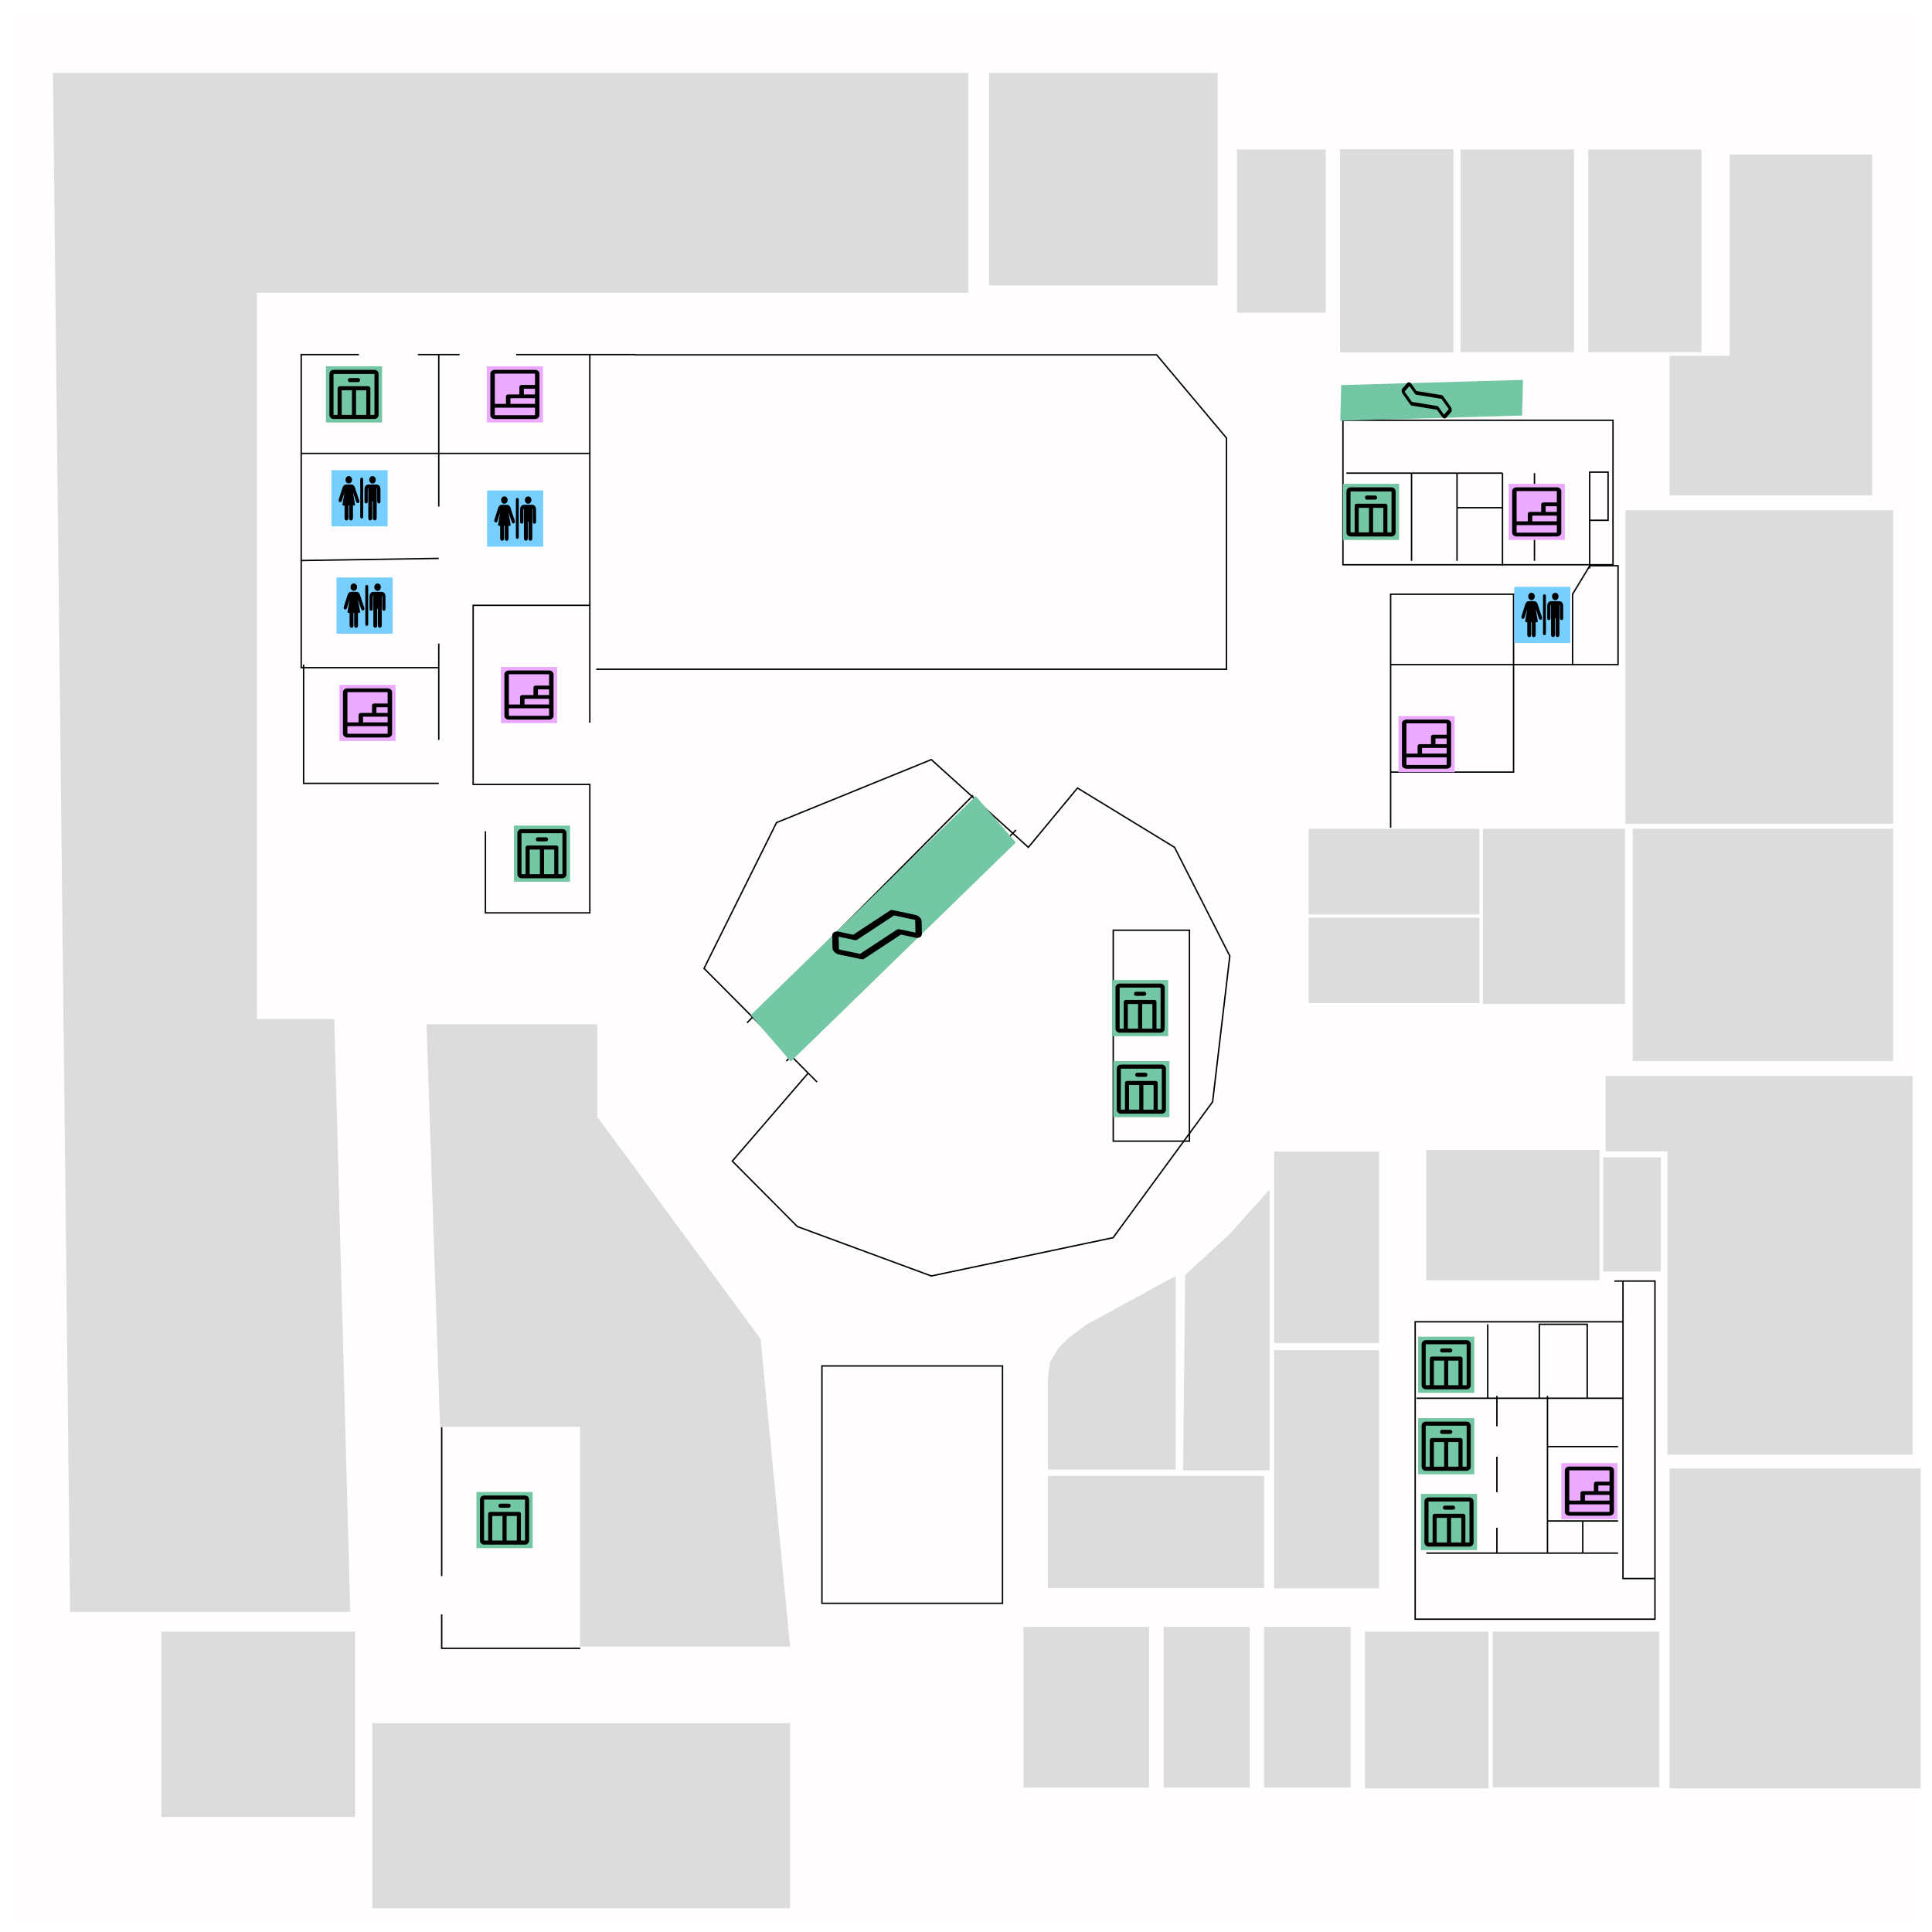 <svg width="688" height="688" viewBox="0 0 688 688" fill="none" xmlns="http://www.w3.org/2000/svg">
<g id="Group 358" filter="url(#filter0_d_520_565)">
<path id="Vector" d="M682.96 0H4V680H682.96V0Z" fill="#FFFCFC" fill-opacity="0.7"/>
<path id="Vector_2" d="M24.972 569.996H124.728L119.04 358.877H91.476V100.255H344.804V21.965H18.846L24.972 569.996Z" fill="#DCDCDC"/>
<path id="Vector_3" d="M212.688 360.727H151.896L156.707 504.081H206.565V582.354H281.352L270.856 472.86L212.688 393.707V360.727Z" fill="#DCDCDC"/>
<path id="Vector_4" d="M126.459 577.031H57.428V643.016H126.459V577.031Z" fill="#DCDCDC"/>
<path id="Vector_5" d="M281.352 609.641H132.605V675.53H281.352V609.641Z" fill="#DCDCDC"/>
<path id="Vector_6" d="M433.598 21.965H352.18V97.647H433.598V21.965Z" fill="#DCDCDC"/>
<path id="Vector_7" d="M674.165 177.703H578.846V289.325H674.165V177.703Z" fill="#DCDCDC"/>
<path id="233037" d="M526.837 291.129H466.033V321.649H526.837V291.129Z" fill="#DCDCDC"/>
<path id="233036" d="M526.837 322.789H466.033V353.214H526.837V322.789Z" fill="#DCDCDC"/>
<path id="Vector_8" d="M578.657 291.129H528.066V353.5H578.657V291.129Z" fill="#DCDCDC"/>
<path id="Vector_9" d="M674.165 291.129H581.4V373.847H674.165V291.129Z" fill="#DCDCDC"/>
<path id="Vector 45" d="M290.961 381.32L287.801 378.143M287.801 378.143L250.714 340.848L276.524 288.939L331.645 266.504L366.204 297.737L383.703 276.622L418.262 297.737L437.948 336.449L431.824 388.358L396.389 436.748L331.645 450.385L283.961 432.789L260.776 409.474L287.801 378.143Z" stroke="black" stroke-width="0.5"/>
<path id="Vector 52" d="M266.033 360.209L346.516 279.246M361.825 291.566L280.03 373.849" stroke="black" stroke-width="0.5"/>
<path id="Vector 53" d="M396.435 327.258H423.574V402.37H396.435V327.258Z" stroke="black" stroke-width="0.5"/>
<path id="Vector_10" d="M591.423 408.172H570.903V448.77H591.423V408.172Z" fill="#DCDCDC"/>
<path id="Vector_11" d="M684 518.938H594.544V632.841H684V518.938Z" fill="#DCDCDC"/>
<path id="233033" d="M590.856 577.031H531.565V632.462H590.856V577.031Z" fill="#DCDCDC"/>
<path id="233032" d="M530.052 577.031H486.08V632.842H530.052V577.031Z" fill="#DCDCDC"/>
<path id="233031" d="M480.974 575.32H450.147V632.557H480.974V575.32Z" fill="#DCDCDC"/>
<path id="233030" d="M445.04 575.32H414.402V632.557H445.04V575.32Z" fill="#DCDCDC"/>
<path id="233029" d="M409.201 575.32H364.473V632.557H409.201V575.32Z" fill="#DCDCDC"/>
<path id="Vector_12" d="M569.579 405.508H507.924V451.906H569.579V405.508Z" fill="#DCDCDC"/>
<path id="233055" d="M450.147 521.598H373.173V561.531H450.147V521.598Z" fill="#DCDCDC"/>
<path id="233054" d="M491.092 476.816H453.74V561.626H491.092V476.816Z" fill="#DCDCDC"/>
<path id="233052" d="M437.82 435.528L452.132 419.582V519.604H421.305L422.039 450.024L437.82 435.528Z" fill="#DCDCDC"/>
<path id="233053" d="M491.092 406.078H453.74V474.249H491.092V406.078Z" fill="#DCDCDC"/>
<path id="233051" d="M386.745 467.801L418.657 450.387V519.318H373.173V486.667L373.906 481.225L376.841 476.145L380.876 472.155L386.745 467.801Z" fill="#DCDCDC"/>
<path id="Vector_13" d="M571.754 379.172H681.069V513.993H593.764V405.991H571.754V379.172Z" fill="#DCDCDC"/>
<path id="Vector 43" d="M226.222 122.27H210.04M183.799 122.27H210.04M163.681 122.27H156.246M148.811 122.27H156.246M156.246 122.27V157.457M156.246 176.37V157.457M156.246 157.457H210.04M156.246 157.457H107.262M210.04 157.457V122.27M210.04 157.457V211.558M210.04 253.343V211.558M210.04 211.558H168.492V275.335H210.04V321.078H172.865V292.049M156.246 225.193V233.77M156.246 259.5V242.346V233.77M156.246 233.77H107.262V195.613M127.818 122.27H107.262V157.457M107.262 157.457V195.613M156.246 194.844L107.262 195.613" stroke="black" stroke-width="0.5"/>
<path id="Vector 44" d="M108.113 232.656V274.966H156.246" stroke="black" stroke-width="0.5"/>
<path id="233004" d="M472.085 49.25H440.501V107.343H472.085V49.25Z" fill="#DCDCDC"/>
<path id="Vector_14" d="M517.475 49.25H477.286V121.414H517.475V49.25Z" fill="#DCDCDC"/>
<path id="233002" d="M560.501 49.25H520.123V121.414H560.501V49.25Z" fill="#DCDCDC"/>
<path id="Vector_15" d="M605.891 49.25H565.608V121.414H605.891V49.25Z" fill="#DCDCDC"/>
<path id="Vector_16" d="M666.695 51.059H615.971V122.708H594.544V172.379H666.695V51.059Z" fill="#DCDCDC"/>
<path id="Vector_17" d="M517.475 49.25H477.286V121.414H517.475V49.25Z" fill="#DCDCDC"/>
<path id="233003" d="M517.475 49.25H477.286V121.414H517.475V49.25Z" fill="#DCDCDC"/>
<path id="Vector 46" d="M566.096 198.429V181.279M566.096 181.279V164.129H572.653V181.279H566.096ZM574.402 197.109H478.232V145.66H574.402V197.109Z" stroke="black" stroke-width="0.5"/>
<path id="Vector 47" d="M479.461 164.484H502.661M502.661 164.484V195.72M502.661 164.484H518.856M518.856 164.484V176.803M518.856 164.484H535.052M518.856 195.72V176.803M518.856 176.803H535.052V164.484M535.052 164.484V197.48M546.433 164.484V195.72M558.252 207.599H538.992M495.219 290.748V270.951M538.992 207.599H495.219V232.676M538.992 207.599V270.951H495.219M495.219 270.951V232.676M495.219 232.676H560.003M560.003 232.676V207.599L566.131 197.48H576.199V232.676H560.003Z" stroke="black" stroke-width="0.5"/>
<path id="Vector 48" d="M574.892 452.191H577.957M577.957 452.191H589.343V555.497M577.957 452.191V558.134H589.343V555.497M577.957 466.698H503.953V572.608H589.343V555.497" stroke="black" stroke-width="0.5"/>
<path id="Vector 49" d="M504.426 493.93H529.792M577.901 493.93H565.217M565.217 493.93V467.594H548.161V493.93M565.217 493.93H548.161M548.161 493.93H529.792M529.792 493.93V467.594" stroke="black" stroke-width="0.5"/>
<path id="Vector 50" d="M533.056 493.074V503.913M533.056 514.752V527.397M533.056 540.043V549.075H507.924H551.067M576.199 549.075H563.633M551.067 549.075V537.634M551.067 549.075H563.633M551.067 493.074V511.139M551.067 511.139H576.199M551.067 511.139V537.634M551.067 537.634H563.633M576.199 537.634H563.633M563.633 537.634V549.075" stroke="black" stroke-width="0.5"/>
<path id="Vector 51" d="M357.002 482.426H292.7V566.95H357.002V482.426Z" stroke="black" stroke-width="0.5"/>
<g id="237001">
<path id="Vector_18" d="M347.482 279.513L267.343 357.488L281.602 373.998L361.741 296.023L347.482 279.513Z" fill="#73C7A4"/>
<path id="Vector_19" d="M325.869 321.77L317.85 320.084C317.531 320.017 317.227 320.058 317.014 320.198L303.843 328.859L298.616 327.76C297.359 327.496 296.341 328.096 296.362 329.089L296.454 333.616C296.474 334.609 297.525 335.645 298.781 335.909L306.8 337.595C307.12 337.662 307.423 337.621 307.636 337.481L320.809 328.82L326.035 329.919C327.291 330.183 328.309 329.583 328.289 328.59L328.197 324.063C328.177 323.069 327.126 322.034 325.869 321.77ZM325.998 328.108L320.27 326.904C319.951 326.837 319.647 326.877 319.434 327.017L306.263 335.679L298.745 334.098L298.653 329.571L304.38 330.775C304.7 330.842 305.003 330.802 305.216 330.662L318.389 322L325.906 323.581L325.998 328.108Z" fill="black"/>
</g>
<g id="237002">
<path id="Vector_20" d="M542.359 131.279L477.609 133.129L477.286 145.826L542.036 143.976L542.359 131.279Z" fill="#73C7A4"/>
<path id="Vector_21" d="M516.622 140.878L513.841 136.995C513.731 136.841 513.584 136.738 513.439 136.715L504.416 135.238L502.603 132.707C502.168 132.098 501.497 131.954 501.119 132.388L499.394 134.365C499.015 134.799 499.062 135.657 499.498 136.265L502.279 140.148C502.389 140.303 502.535 140.405 502.681 140.429L511.704 141.906L513.517 144.437C513.952 145.045 514.622 145.189 515.001 144.755L516.726 142.778C517.105 142.344 517.058 141.486 516.622 140.878ZM514.207 143.646L512.221 140.873C512.11 140.718 511.964 140.616 511.818 140.592L502.795 139.115L500.188 135.475L501.913 133.498L503.899 136.271C504.01 136.426 504.156 136.528 504.302 136.552L513.325 138.029L515.932 141.669L514.207 143.646Z" fill="black"/>
</g>
<g id="239001">
<g id="Group">
<path id="Vector_22" d="M138.043 163.438H118.043V183.438H138.043V163.438Z" fill="#77CFFF"/>
</g>
<g id="Group_2">
<g id="Group_3">
<path id="Vector_23" d="M123.573 168.528C123.623 168.528 123.673 168.528 123.723 168.528C123.828 168.528 123.932 168.528 124.036 168.529C124.169 168.53 124.302 168.53 124.435 168.529C124.538 168.529 124.642 168.529 124.745 168.53C124.794 168.53 124.843 168.53 124.892 168.53C125.279 168.529 125.607 168.557 125.919 168.839C125.937 168.855 125.954 168.871 125.973 168.887C126.401 169.32 126.548 170.08 126.738 170.67C126.763 170.75 126.789 170.829 126.814 170.908C126.832 170.963 126.85 171.019 126.868 171.074C127.08 171.735 127.305 172.39 127.531 173.046C127.581 173.193 127.631 173.341 127.682 173.489C127.72 173.599 127.758 173.709 127.796 173.82C127.821 173.89 127.845 173.961 127.869 174.031C127.88 174.063 127.892 174.095 127.903 174.128C127.975 174.34 128.015 174.515 127.957 174.739C127.871 174.936 127.786 175.057 127.603 175.14C127.429 175.201 127.27 175.168 127.11 175.074C126.944 174.945 126.884 174.813 126.81 174.604C126.799 174.574 126.788 174.544 126.777 174.512C126.742 174.416 126.708 174.318 126.674 174.221C126.658 174.174 126.658 174.174 126.641 174.126C126.562 173.898 126.486 173.669 126.409 173.44C126.385 173.368 126.362 173.297 126.338 173.226C126.266 173.011 126.194 172.795 126.123 172.58C126.111 172.546 126.1 172.512 126.088 172.477C125.954 172.074 125.821 171.671 125.687 171.268C125.805 171.992 125.925 172.717 126.05 173.44C126.061 173.503 126.072 173.566 126.083 173.629C126.127 173.884 126.17 174.138 126.215 174.393C126.242 174.552 126.27 174.712 126.297 174.871C126.308 174.931 126.318 174.991 126.329 175.05C126.343 175.133 126.357 175.215 126.371 175.298C126.378 175.333 126.378 175.333 126.384 175.37C126.444 175.722 126.444 175.722 126.375 175.888C126.326 175.96 126.326 175.96 126.239 176.026C126.178 176.033 126.178 176.033 126.11 176.032C126.073 176.032 126.073 176.032 126.035 176.032C126.009 176.031 125.984 176.03 125.957 176.03C125.932 176.03 125.906 176.029 125.879 176.029C125.815 176.028 125.751 176.027 125.687 176.026C125.687 176.05 125.687 176.073 125.687 176.098C125.689 176.677 125.691 177.256 125.692 177.835C125.692 178.115 125.693 178.395 125.694 178.675C125.695 178.919 125.695 179.163 125.695 179.407C125.695 179.536 125.696 179.665 125.696 179.795C125.697 179.916 125.697 180.038 125.697 180.16C125.697 180.226 125.698 180.291 125.698 180.357C125.697 180.687 125.654 180.91 125.449 181.155C125.293 181.32 125.111 181.347 124.903 181.342C124.724 181.306 124.595 181.226 124.468 181.079C124.355 180.897 124.319 180.744 124.319 180.524C124.319 180.465 124.319 180.465 124.319 180.404C124.319 180.36 124.319 180.316 124.32 180.273C124.32 180.226 124.32 180.18 124.32 180.134C124.32 180.008 124.32 179.883 124.32 179.757C124.32 179.626 124.32 179.495 124.32 179.364C124.32 179.116 124.32 178.867 124.321 178.619C124.321 178.336 124.321 178.053 124.321 177.771C124.322 177.189 124.322 176.607 124.323 176.026H124.062C124.062 176.05 124.062 176.074 124.062 176.099C124.065 176.685 124.068 177.271 124.069 177.857C124.07 178.14 124.071 178.424 124.073 178.707C124.074 178.955 124.075 179.202 124.075 179.449C124.075 179.58 124.076 179.71 124.077 179.841C124.078 179.965 124.078 180.088 124.078 180.211C124.078 180.278 124.079 180.344 124.08 180.41C124.078 180.667 124.051 180.867 123.916 181.079C123.769 181.243 123.617 181.338 123.405 181.344C123.19 181.333 123.039 181.268 122.885 181.095C122.724 180.886 122.694 180.694 122.694 180.422C122.694 180.363 122.694 180.363 122.694 180.304C122.694 180.24 122.694 180.24 122.694 180.176C122.694 180.13 122.694 180.085 122.694 180.04C122.694 179.917 122.694 179.795 122.694 179.672C122.694 179.544 122.694 179.416 122.695 179.287C122.695 179.045 122.695 178.802 122.695 178.559C122.695 178.283 122.696 178.007 122.696 177.731C122.696 177.162 122.697 176.594 122.697 176.026C122.644 176.029 122.644 176.029 122.589 176.032C122.542 176.033 122.494 176.035 122.447 176.036C122.412 176.038 122.412 176.038 122.376 176.04C122.259 176.043 122.17 176.038 122.072 175.962C121.976 175.828 121.965 175.736 121.972 175.566C121.986 175.424 122.01 175.285 122.035 175.144C122.045 175.082 122.045 175.082 122.056 175.019C122.076 174.906 122.095 174.794 122.115 174.682C122.136 174.564 122.156 174.446 122.176 174.328C122.215 174.105 122.254 173.882 122.293 173.66C122.337 173.406 122.381 173.152 122.425 172.898C122.515 172.377 122.606 171.855 122.697 171.333C122.448 172.099 122.448 172.099 122.205 172.866C122.176 172.958 122.147 173.049 122.118 173.141C122.074 173.281 122.03 173.42 121.987 173.56C121.95 173.676 121.914 173.792 121.877 173.908C121.864 173.951 121.85 173.995 121.836 174.038C121.818 174.098 121.799 174.158 121.78 174.218C121.769 174.252 121.758 174.286 121.747 174.321C121.671 174.521 121.572 174.651 121.42 174.779C121.26 174.839 121.073 174.85 120.914 174.781C120.77 174.683 120.661 174.568 120.607 174.385C120.557 174.01 120.691 173.68 120.805 173.337C120.826 173.272 120.847 173.208 120.868 173.143C120.912 173.005 120.957 172.868 121.002 172.73C121.109 172.4 121.213 172.069 121.318 171.738C121.376 171.554 121.434 171.371 121.492 171.187C121.565 170.959 121.637 170.731 121.708 170.503C121.742 170.394 121.776 170.286 121.81 170.177C121.826 170.129 121.841 170.08 121.856 170.032C122.013 169.521 122.22 168.941 122.668 168.675C122.97 168.534 123.253 168.525 123.573 168.528Z" fill="black"/>
</g>
<g id="Group_4">
<path id="Vector_24" d="M131.365 168.539C131.411 168.539 131.411 168.539 131.457 168.539C131.557 168.538 131.657 168.538 131.758 168.538C131.827 168.538 131.897 168.538 131.967 168.538C132.114 168.538 132.26 168.538 132.406 168.538C132.593 168.538 132.78 168.537 132.967 168.537C133.112 168.536 133.256 168.536 133.401 168.536C133.469 168.536 133.538 168.536 133.607 168.536C133.704 168.535 133.801 168.536 133.897 168.536C133.925 168.536 133.954 168.535 133.983 168.535C134.398 168.537 134.777 168.649 135.09 168.972C135.425 169.386 135.478 169.869 135.478 170.407C135.478 170.455 135.478 170.503 135.479 170.551C135.479 170.681 135.48 170.811 135.48 170.94C135.48 171.022 135.48 171.103 135.48 171.184C135.481 171.468 135.481 171.752 135.481 172.035C135.481 172.299 135.482 172.563 135.484 172.827C135.485 173.054 135.485 173.281 135.485 173.509C135.485 173.644 135.485 173.779 135.486 173.915C135.487 174.042 135.487 174.169 135.487 174.297C135.486 174.343 135.487 174.39 135.487 174.436C135.49 174.697 135.487 174.908 135.324 175.107C135.146 175.264 134.993 175.297 134.772 175.271C134.619 175.216 134.508 175.133 134.424 174.975C134.323 174.727 134.324 174.482 134.324 174.213C134.324 174.166 134.324 174.12 134.323 174.073C134.323 173.947 134.322 173.822 134.322 173.696C134.322 173.564 134.321 173.433 134.321 173.301C134.319 173.052 134.318 172.803 134.318 172.554C134.317 172.271 134.316 171.987 134.314 171.704C134.312 171.121 134.31 170.538 134.308 169.955C134.236 169.971 134.236 169.971 134.163 169.988C134.163 170.021 134.163 170.021 134.163 170.056C134.161 171.396 134.159 172.735 134.156 174.075C134.156 174.236 134.155 174.397 134.155 174.558C134.155 174.59 134.155 174.622 134.155 174.655C134.154 175.173 134.153 175.692 134.153 176.21C134.152 176.742 134.151 177.274 134.15 177.806C134.149 178.135 134.148 178.463 134.148 178.791C134.148 179.016 134.148 179.242 134.147 179.467C134.147 179.597 134.146 179.726 134.146 179.856C134.146 179.975 134.146 180.094 134.146 180.213C134.145 180.277 134.146 180.34 134.146 180.403C134.144 180.648 134.129 180.847 134.002 181.053C133.834 181.238 133.687 181.311 133.452 181.323C133.255 181.316 133.128 181.243 132.98 181.101C132.794 180.851 132.765 180.626 132.766 180.3C132.766 180.275 132.766 180.25 132.766 180.225C132.766 180.143 132.766 180.061 132.766 179.98C132.766 179.921 132.766 179.862 132.766 179.803C132.766 179.643 132.766 179.484 132.766 179.325C132.767 179.158 132.767 178.991 132.767 178.824C132.767 178.509 132.767 178.193 132.767 177.877C132.768 177.518 132.768 177.159 132.768 176.799C132.768 176.06 132.769 175.321 132.769 174.582H132.537C132.537 174.612 132.537 174.643 132.537 174.675C132.539 175.421 132.54 176.168 132.54 176.915C132.54 177.276 132.541 177.638 132.542 177.999C132.542 178.314 132.543 178.628 132.543 178.943C132.543 179.11 132.543 179.277 132.543 179.443C132.544 179.6 132.544 179.757 132.544 179.914C132.544 179.972 132.544 180.029 132.544 180.087C132.547 180.829 132.547 180.829 132.36 181.086C132.213 181.243 132.051 181.318 131.85 181.325C131.618 181.311 131.443 181.205 131.289 181.013C131.156 180.78 131.156 180.543 131.158 180.274C131.158 180.229 131.157 180.184 131.157 180.14C131.157 180.018 131.157 179.896 131.157 179.774C131.157 179.642 131.157 179.51 131.156 179.378C131.155 179.15 131.155 178.922 131.155 178.693C131.155 178.363 131.155 178.033 131.154 177.703C131.153 177.168 131.152 176.633 131.152 176.097C131.151 175.577 131.151 175.057 131.15 174.537C131.15 174.489 131.15 174.489 131.15 174.44C131.149 174.279 131.149 174.118 131.149 173.957C131.146 172.623 131.145 171.289 131.144 169.955C131.072 169.966 131.072 169.966 130.999 169.988C130.96 170.074 130.966 170.139 130.966 170.236C130.965 170.275 130.965 170.314 130.965 170.354C130.965 170.418 130.965 170.418 130.965 170.484C130.965 170.529 130.965 170.575 130.965 170.62C130.964 170.718 130.964 170.816 130.964 170.914C130.964 171.069 130.963 171.224 130.962 171.379C130.961 171.821 130.959 172.262 130.958 172.703C130.957 172.947 130.957 173.191 130.955 173.434C130.955 173.563 130.954 173.692 130.954 173.821C130.954 173.942 130.954 174.063 130.953 174.185C130.953 174.25 130.953 174.316 130.953 174.381C130.951 174.629 130.945 174.875 130.806 175.078C130.611 175.245 130.462 175.299 130.215 175.271C130.048 175.203 129.937 175.089 129.849 174.917C129.806 174.804 129.798 174.729 129.798 174.607C129.797 174.567 129.797 174.527 129.797 174.485C129.797 174.441 129.797 174.397 129.798 174.352C129.798 174.305 129.798 174.259 129.797 174.212C129.797 174.085 129.797 173.957 129.798 173.83C129.798 173.697 129.798 173.563 129.798 173.43C129.798 173.206 129.798 172.981 129.799 172.757C129.799 172.499 129.799 172.24 129.799 171.982C129.799 171.732 129.799 171.483 129.8 171.234C129.8 171.128 129.8 171.022 129.8 170.916C129.8 170.792 129.8 170.667 129.8 170.542C129.8 170.496 129.8 170.451 129.8 170.405C129.8 169.832 129.87 169.371 130.232 168.944C130.561 168.607 130.938 168.539 131.365 168.539Z" fill="black"/>
</g>
<g id="Group_5">
<path id="Vector_25" d="M129.031 166.116C129.169 166.224 129.284 166.35 129.316 166.541C129.318 166.617 129.319 166.693 129.319 166.77C129.32 166.793 129.32 166.816 129.32 166.84C129.32 166.918 129.32 166.995 129.32 167.073C129.32 167.13 129.32 167.186 129.32 167.242C129.32 167.397 129.32 167.552 129.32 167.707C129.32 167.874 129.321 168.041 129.321 168.208C129.321 168.573 129.321 168.938 129.321 169.303C129.322 169.531 129.322 169.759 129.322 169.987C129.322 170.618 129.322 171.249 129.323 171.879C129.323 171.94 129.323 171.94 129.323 172.002C129.323 172.062 129.323 172.062 129.323 172.124C129.323 172.206 129.323 172.288 129.323 172.37C129.323 172.411 129.323 172.452 129.323 172.494C129.323 173.153 129.323 173.813 129.324 174.472C129.325 175.149 129.325 175.826 129.325 176.503C129.325 176.883 129.325 177.263 129.326 177.643C129.326 177.967 129.326 178.291 129.326 178.614C129.326 178.78 129.326 178.945 129.326 179.11C129.327 179.261 129.327 179.412 129.326 179.563C129.326 179.618 129.326 179.673 129.327 179.728C129.327 179.802 129.327 179.876 129.326 179.951C129.326 179.992 129.327 180.033 129.327 180.076C129.306 180.293 129.232 180.442 129.083 180.586C128.946 180.68 128.804 180.671 128.648 180.651C128.493 180.595 128.404 180.484 128.329 180.323C128.298 180.19 128.296 180.064 128.296 179.927C128.296 179.893 128.296 179.893 128.296 179.858C128.296 179.78 128.296 179.703 128.296 179.625C128.296 179.569 128.295 179.513 128.295 179.457C128.295 179.303 128.295 179.149 128.295 178.995C128.295 178.829 128.295 178.663 128.295 178.497C128.294 178.134 128.294 177.771 128.294 177.408C128.294 177.181 128.294 176.954 128.294 176.728C128.293 176.1 128.293 175.473 128.293 174.845C128.293 174.805 128.293 174.765 128.293 174.723C128.293 174.683 128.293 174.643 128.293 174.601C128.293 174.52 128.293 174.438 128.293 174.357C128.293 174.316 128.293 174.276 128.293 174.234C128.293 173.578 128.292 172.922 128.291 172.266C128.291 171.593 128.29 170.92 128.29 170.247C128.29 169.869 128.29 169.49 128.29 169.112C128.289 168.79 128.289 168.469 128.289 168.147C128.289 167.982 128.289 167.818 128.289 167.654C128.289 167.504 128.289 167.353 128.289 167.203C128.289 167.148 128.289 167.094 128.289 167.04C128.286 166.448 128.286 166.448 128.437 166.244C128.454 166.229 128.471 166.214 128.488 166.198C128.514 166.175 128.514 166.175 128.54 166.151C128.686 166.043 128.871 166.056 129.031 166.116Z" fill="black"/>
</g>
<g id="Group_6">
<path id="Vector_26" d="M124.933 165.82C125.182 166.076 125.352 166.399 125.37 166.786C125.361 167.194 125.247 167.522 125 167.821C124.71 168.111 124.379 168.179 124.004 168.156C123.874 168.142 123.768 168.092 123.656 168.019C123.633 168.004 123.61 167.989 123.586 167.974C123.303 167.777 123.124 167.5 123.046 167.133C123.007 166.748 123.035 166.394 123.24 166.072C123.684 165.47 124.369 165.357 124.933 165.82Z" fill="black"/>
</g>
<g id="Group_7">
<path id="Vector_27" d="M133.302 165.752C133.328 165.774 133.353 165.796 133.379 165.818C133.403 165.836 133.427 165.854 133.451 165.873C133.682 166.115 133.814 166.446 133.828 166.8C133.833 167.236 133.707 167.527 133.449 167.843C133.245 168.064 132.965 168.171 132.686 168.185C132.344 168.169 132.096 168.059 131.846 167.801C131.604 167.497 131.497 167.214 131.492 166.802C131.518 166.412 131.668 166.078 131.927 165.818C132.359 165.49 132.851 165.45 133.302 165.752Z" fill="black"/>
</g>
</g>
</g>
<g id="239002">
<g id="Group_8">
<path id="Vector_28" d="M139.839 201.664H119.839V221.664H139.839V201.664Z" fill="#77CFFF"/>
</g>
<g id="Group_9">
<g id="Group_10">
<path id="Vector_29" d="M125.37 206.75C125.42 206.75 125.47 206.75 125.52 206.75C125.624 206.75 125.729 206.751 125.833 206.751C125.966 206.752 126.099 206.752 126.232 206.752C126.335 206.752 126.438 206.752 126.542 206.752C126.591 206.752 126.64 206.752 126.689 206.752C127.076 206.752 127.403 206.779 127.716 207.062C127.734 207.078 127.751 207.093 127.769 207.11C128.198 207.543 128.345 208.302 128.535 208.893C128.56 208.972 128.586 209.051 128.611 209.131C128.629 209.186 128.647 209.241 128.664 209.297C128.877 209.958 129.102 210.613 129.327 211.269C129.378 211.416 129.428 211.564 129.478 211.711C129.516 211.822 129.555 211.932 129.593 212.042C129.617 212.113 129.642 212.183 129.666 212.254C129.677 212.286 129.688 212.318 129.7 212.35C129.772 212.562 129.811 212.737 129.753 212.962C129.667 213.158 129.583 213.28 129.4 213.362C129.226 213.424 129.066 213.391 128.906 213.297C128.741 213.167 128.68 213.036 128.607 212.827C128.596 212.796 128.585 212.766 128.574 212.735C128.539 212.638 128.505 212.541 128.471 212.444C128.454 212.397 128.454 212.397 128.438 212.349C128.359 212.121 128.282 211.892 128.206 211.662C128.182 211.591 128.158 211.52 128.134 211.448C128.062 211.233 127.991 211.018 127.919 210.803C127.908 210.769 127.897 210.735 127.885 210.7C127.751 210.297 127.617 209.894 127.484 209.49C127.602 210.215 127.722 210.939 127.847 211.663C127.858 211.726 127.868 211.789 127.879 211.852C127.923 212.106 127.967 212.361 128.011 212.615C128.039 212.775 128.067 212.934 128.094 213.094C128.104 213.154 128.115 213.213 128.125 213.273C128.14 213.355 128.154 213.438 128.168 213.52C128.174 213.556 128.174 213.556 128.181 213.593C128.24 213.944 128.24 213.944 128.171 214.111C128.122 214.183 128.122 214.183 128.035 214.248C127.975 214.256 127.975 214.256 127.906 214.255C127.869 214.254 127.869 214.254 127.832 214.254C127.806 214.254 127.781 214.253 127.754 214.252C127.728 214.252 127.702 214.252 127.676 214.252C127.612 214.251 127.548 214.25 127.484 214.248C127.484 214.272 127.484 214.296 127.484 214.32C127.486 214.899 127.487 215.478 127.488 216.057C127.489 216.337 127.489 216.617 127.49 216.897C127.491 217.142 127.492 217.386 127.492 217.63C127.492 217.759 127.492 217.888 127.493 218.017C127.494 218.139 127.494 218.261 127.494 218.383C127.494 218.448 127.494 218.514 127.495 218.58C127.494 218.909 127.45 219.133 127.246 219.377C127.09 219.543 126.908 219.57 126.7 219.564C126.52 219.529 126.391 219.448 126.265 219.302C126.151 219.119 126.116 218.967 126.116 218.747C126.116 218.687 126.116 218.687 126.116 218.627C126.116 218.583 126.116 218.539 126.116 218.495C126.116 218.449 126.116 218.403 126.116 218.356C126.116 218.231 126.116 218.106 126.117 217.98C126.117 217.849 126.117 217.718 126.117 217.587C126.117 217.338 126.117 217.09 126.117 216.841C126.118 216.559 126.118 216.276 126.118 215.993C126.118 215.412 126.119 214.83 126.12 214.248H125.858C125.858 214.272 125.859 214.296 125.859 214.321C125.862 214.907 125.864 215.494 125.866 216.08C125.867 216.363 125.868 216.647 125.869 216.93C125.871 217.177 125.872 217.424 125.872 217.672C125.872 217.802 125.873 217.933 125.874 218.064C125.875 218.187 125.875 218.31 125.875 218.434C125.875 218.5 125.875 218.567 125.876 218.633C125.875 218.889 125.847 219.09 125.713 219.302C125.565 219.465 125.413 219.561 125.202 219.566C124.986 219.556 124.835 219.49 124.682 219.317C124.521 219.109 124.49 218.917 124.49 218.644C124.49 218.586 124.49 218.586 124.49 218.526C124.49 218.463 124.49 218.463 124.491 218.398C124.491 218.353 124.491 218.308 124.491 218.263C124.491 218.14 124.491 218.017 124.491 217.895C124.491 217.767 124.491 217.638 124.491 217.51C124.491 217.267 124.492 217.025 124.492 216.782C124.492 216.506 124.492 216.23 124.492 215.953C124.493 215.385 124.493 214.817 124.494 214.248C124.44 214.251 124.44 214.251 124.386 214.254C124.338 214.256 124.291 214.257 124.244 214.259C124.208 214.261 124.208 214.261 124.172 214.263C124.056 214.265 123.967 214.261 123.869 214.184C123.773 214.05 123.761 213.959 123.768 213.789C123.783 213.647 123.806 213.507 123.832 213.367C123.842 213.305 123.842 213.305 123.853 213.242C123.872 213.129 123.892 213.017 123.912 212.904C123.933 212.786 123.953 212.669 123.973 212.551C124.011 212.328 124.05 212.105 124.089 211.882C124.134 211.629 124.178 211.375 124.222 211.121C124.312 210.599 124.403 210.078 124.494 209.556C124.245 210.321 124.245 210.321 124.001 211.089C123.973 211.181 123.944 211.272 123.915 211.364C123.871 211.503 123.827 211.643 123.783 211.782C123.747 211.899 123.711 212.015 123.674 212.13C123.66 212.174 123.647 212.217 123.633 212.261C123.614 212.321 123.595 212.381 123.576 212.441C123.566 212.475 123.555 212.509 123.544 212.544C123.467 212.743 123.368 212.874 123.217 213.001C123.057 213.062 122.869 213.073 122.711 213.003C122.567 212.906 122.458 212.791 122.404 212.608C122.353 212.233 122.488 211.903 122.602 211.56C122.623 211.495 122.643 211.43 122.664 211.366C122.709 211.228 122.753 211.09 122.798 210.953C122.906 210.623 123.01 210.292 123.114 209.96C123.172 209.777 123.231 209.594 123.289 209.41C123.362 209.182 123.434 208.954 123.505 208.725C123.539 208.617 123.573 208.508 123.607 208.4C123.622 208.351 123.637 208.303 123.652 208.254C123.809 207.744 124.017 207.163 124.465 206.898C124.767 206.757 125.049 206.748 125.37 206.75Z" fill="black"/>
</g>
<g id="Group_11">
<path id="Vector_30" d="M133.162 206.762C133.207 206.761 133.207 206.761 133.254 206.761C133.354 206.761 133.454 206.761 133.554 206.761C133.624 206.761 133.694 206.761 133.764 206.761C133.91 206.76 134.057 206.76 134.203 206.76C134.39 206.76 134.577 206.76 134.764 206.759C134.909 206.759 135.053 206.759 135.197 206.759C135.266 206.759 135.335 206.759 135.404 206.758C135.501 206.758 135.597 206.758 135.694 206.758C135.722 206.758 135.75 206.758 135.779 206.758C136.195 206.76 136.573 206.872 136.887 207.195C137.221 207.609 137.274 208.092 137.275 208.629C137.275 208.678 137.275 208.726 137.275 208.774C137.276 208.904 137.276 209.033 137.276 209.163C137.277 209.244 137.277 209.326 137.277 209.407C137.278 209.69 137.278 209.974 137.278 210.258C137.278 210.522 137.279 210.786 137.28 211.05C137.281 211.277 137.282 211.504 137.282 211.731C137.282 211.867 137.282 212.002 137.283 212.137C137.284 212.265 137.284 212.392 137.283 212.519C137.283 212.566 137.283 212.612 137.284 212.659C137.286 212.92 137.284 213.131 137.121 213.329C136.942 213.486 136.79 213.52 136.569 213.493C136.416 213.439 136.304 213.355 136.221 213.198C136.119 212.95 136.121 212.705 136.121 212.435C136.121 212.389 136.121 212.342 136.12 212.296C136.119 212.17 136.119 212.044 136.119 211.919C136.119 211.787 136.118 211.655 136.117 211.524C136.116 211.275 136.115 211.026 136.114 210.777C136.114 210.493 136.112 210.21 136.111 209.926C136.108 209.343 136.106 208.76 136.105 208.177C136.033 208.194 136.033 208.194 135.959 208.21C135.959 208.244 135.959 208.244 135.959 208.279C135.958 209.618 135.956 210.958 135.953 212.298C135.952 212.459 135.952 212.619 135.952 212.78C135.952 212.812 135.952 212.844 135.952 212.877C135.951 213.396 135.95 213.914 135.949 214.433C135.949 214.965 135.948 215.497 135.946 216.029C135.946 216.357 135.945 216.686 135.945 217.014C135.945 217.239 135.944 217.464 135.944 217.689C135.943 217.819 135.943 217.949 135.943 218.079C135.943 218.198 135.943 218.317 135.942 218.436C135.942 218.499 135.942 218.563 135.942 218.626C135.941 218.871 135.926 219.069 135.799 219.276C135.63 219.461 135.484 219.534 135.248 219.546C135.052 219.539 134.925 219.465 134.777 219.324C134.591 219.073 134.561 218.849 134.563 218.522C134.563 218.498 134.563 218.473 134.563 218.448C134.562 218.366 134.563 218.284 134.563 218.202C134.563 218.143 134.563 218.084 134.563 218.026C134.563 217.866 134.563 217.707 134.563 217.547C134.563 217.38 134.563 217.214 134.563 217.047C134.563 216.731 134.564 216.416 134.564 216.1C134.564 215.741 134.564 215.381 134.565 215.022C134.565 214.283 134.565 213.543 134.566 212.804H134.334C134.334 212.835 134.334 212.866 134.334 212.897C134.335 213.644 134.336 214.391 134.337 215.138C134.337 215.499 134.338 215.86 134.338 216.221C134.339 216.536 134.339 216.851 134.339 217.166C134.339 217.333 134.34 217.499 134.34 217.666C134.34 217.823 134.341 217.98 134.34 218.137C134.34 218.194 134.341 218.252 134.341 218.309C134.344 219.052 134.344 219.052 134.156 219.308C134.01 219.466 133.847 219.54 133.646 219.548C133.415 219.534 133.24 219.428 133.086 219.236C132.952 219.003 132.953 218.766 132.954 218.496C132.954 218.452 132.954 218.407 132.954 218.363C132.953 218.24 132.953 218.118 132.954 217.996C132.954 217.864 132.953 217.733 132.953 217.601C132.952 217.373 132.952 217.144 132.952 216.916C132.952 216.586 132.951 216.256 132.951 215.926C132.949 215.391 132.949 214.855 132.948 214.32C132.948 213.8 132.947 213.28 132.947 212.76C132.946 212.712 132.946 212.712 132.946 212.663C132.946 212.502 132.946 212.341 132.945 212.18C132.943 210.846 132.942 209.512 132.941 208.177C132.869 208.189 132.869 208.189 132.795 208.21C132.757 208.297 132.763 208.362 132.762 208.459C132.762 208.498 132.762 208.536 132.762 208.576C132.762 208.641 132.762 208.641 132.762 208.706C132.762 208.752 132.761 208.797 132.761 208.843C132.761 208.941 132.761 209.039 132.761 209.137C132.76 209.292 132.76 209.447 132.759 209.602C132.757 210.043 132.756 210.485 132.755 210.926C132.754 211.17 132.753 211.413 132.752 211.657C132.752 211.786 132.751 211.914 132.751 212.043C132.751 212.165 132.75 212.286 132.75 212.408C132.749 212.473 132.75 212.538 132.75 212.604C132.748 212.851 132.742 213.098 132.602 213.3C132.408 213.468 132.258 213.522 132.012 213.493C131.845 213.426 131.734 213.312 131.645 213.14C131.602 213.027 131.594 212.952 131.594 212.83C131.594 212.79 131.594 212.749 131.594 212.708C131.594 212.664 131.594 212.619 131.594 212.575C131.594 212.528 131.594 212.481 131.594 212.434C131.594 212.307 131.594 212.18 131.594 212.053C131.595 211.919 131.595 211.786 131.595 211.653C131.595 211.428 131.595 211.204 131.595 210.98C131.596 210.721 131.596 210.463 131.596 210.204C131.596 209.955 131.596 209.706 131.596 209.456C131.596 209.351 131.596 209.245 131.596 209.139C131.596 209.014 131.597 208.889 131.597 208.764C131.597 208.719 131.597 208.673 131.597 208.628C131.596 208.054 131.667 207.594 132.028 207.166C132.357 206.83 132.735 206.761 133.162 206.762Z" fill="black"/>
</g>
<g id="Group_12">
<path id="Vector_31" d="M130.828 204.339C130.966 204.447 131.081 204.572 131.112 204.764C131.115 204.84 131.116 204.916 131.116 204.992C131.116 205.015 131.116 205.039 131.116 205.062C131.117 205.14 131.116 205.218 131.116 205.296C131.117 205.352 131.117 205.409 131.117 205.465C131.117 205.62 131.117 205.775 131.117 205.929C131.117 206.096 131.117 206.263 131.117 206.43C131.118 206.795 131.118 207.161 131.118 207.526C131.118 207.754 131.118 207.982 131.118 208.21C131.119 208.84 131.119 209.471 131.119 210.102C131.119 210.163 131.119 210.163 131.119 210.224C131.119 210.285 131.119 210.285 131.119 210.347C131.119 210.429 131.119 210.511 131.119 210.593C131.119 210.634 131.119 210.674 131.119 210.716C131.119 211.376 131.12 212.036 131.121 212.695C131.121 213.372 131.122 214.049 131.122 214.726C131.122 215.106 131.122 215.486 131.122 215.866C131.123 216.19 131.123 216.513 131.123 216.837C131.123 217.002 131.123 217.167 131.123 217.333C131.123 217.484 131.123 217.635 131.123 217.786C131.123 217.841 131.123 217.896 131.123 217.95C131.124 218.025 131.123 218.099 131.123 218.173C131.123 218.215 131.123 218.256 131.123 218.299C131.103 218.516 131.029 218.665 130.88 218.808C130.743 218.903 130.601 218.894 130.445 218.874C130.29 218.817 130.201 218.706 130.125 218.546C130.094 218.413 130.093 218.287 130.093 218.15C130.092 218.115 130.092 218.115 130.092 218.08C130.092 218.003 130.092 217.925 130.092 217.848C130.092 217.792 130.092 217.736 130.092 217.68C130.092 217.526 130.092 217.372 130.092 217.218C130.092 217.052 130.091 216.886 130.091 216.72C130.091 216.357 130.091 215.993 130.091 215.63C130.09 215.404 130.09 215.177 130.09 214.95C130.09 214.323 130.09 213.695 130.089 213.068C130.089 213.028 130.089 212.988 130.089 212.946C130.089 212.906 130.089 212.866 130.089 212.824C130.089 212.743 130.089 212.661 130.089 212.579C130.089 212.539 130.089 212.498 130.089 212.457C130.089 211.801 130.089 211.145 130.088 210.489C130.087 209.816 130.087 209.143 130.087 208.469C130.087 208.091 130.087 207.713 130.086 207.335C130.086 207.013 130.086 206.691 130.086 206.369C130.086 206.205 130.086 206.041 130.086 205.877C130.085 205.726 130.085 205.576 130.086 205.425C130.086 205.371 130.086 205.317 130.085 205.262C130.083 204.67 130.083 204.67 130.233 204.466C130.25 204.451 130.267 204.436 130.285 204.421C130.311 204.398 130.311 204.398 130.337 204.374C130.483 204.265 130.668 204.279 130.828 204.339Z" fill="black"/>
</g>
<g id="Group_13">
<path id="Vector_32" d="M126.73 204.039C126.979 204.295 127.149 204.618 127.167 205.005C127.158 205.413 127.044 205.741 126.797 206.039C126.506 206.329 126.175 206.398 125.801 206.375C125.671 206.361 125.565 206.31 125.452 206.238C125.429 206.223 125.407 206.208 125.383 206.193C125.1 205.995 124.921 205.719 124.843 205.352C124.803 204.966 124.831 204.613 125.037 204.291C125.481 203.689 126.166 203.576 126.73 204.039Z" fill="black"/>
</g>
<g id="Group_14">
<path id="Vector_33" d="M135.099 203.975C135.124 203.997 135.149 204.018 135.175 204.041C135.199 204.059 135.223 204.077 135.248 204.096C135.479 204.337 135.611 204.669 135.624 205.022C135.629 205.459 135.504 205.75 135.245 206.066C135.041 206.287 134.762 206.394 134.483 206.407C134.141 206.392 133.893 206.282 133.642 206.024C133.401 205.719 133.293 205.437 133.288 205.025C133.315 204.634 133.464 204.3 133.724 204.041C134.156 203.712 134.648 203.672 135.099 203.975Z" fill="black"/>
</g>
</g>
</g>
<g id="239003">
<g id="Group_15">
<path id="Vector_34" d="M193.456 170.668H173.456V190.668H193.456V170.668Z" fill="#77CFFF"/>
</g>
<g id="Group_16">
<g id="Group_17">
<path id="Vector_35" d="M178.987 175.754C179.037 175.754 179.087 175.754 179.137 175.754C179.241 175.754 179.346 175.754 179.45 175.755C179.583 175.756 179.716 175.756 179.849 175.756C179.952 175.755 180.055 175.756 180.159 175.756C180.208 175.756 180.257 175.756 180.306 175.756C180.693 175.756 181.02 175.783 181.333 176.066C181.351 176.082 181.368 176.097 181.386 176.114C181.815 176.547 181.962 177.306 182.152 177.897C182.177 177.976 182.203 178.055 182.228 178.135C182.246 178.19 182.264 178.245 182.282 178.301C182.494 178.962 182.719 179.617 182.944 180.272C182.995 180.42 183.045 180.568 183.096 180.715C183.133 180.826 183.172 180.936 183.21 181.046C183.234 181.117 183.259 181.187 183.283 181.258C183.294 181.29 183.305 181.321 183.317 181.354C183.389 181.566 183.428 181.741 183.371 181.966C183.284 182.162 183.2 182.284 183.017 182.366C182.843 182.428 182.683 182.395 182.523 182.301C182.358 182.171 182.297 182.039 182.224 181.831C182.213 181.8 182.202 181.77 182.191 181.739C182.156 181.642 182.122 181.545 182.088 181.447C182.071 181.401 182.071 181.401 182.055 181.353C181.976 181.125 181.899 180.895 181.823 180.666C181.799 180.595 181.775 180.524 181.751 180.452C181.679 180.237 181.608 180.022 181.536 179.807C181.525 179.773 181.514 179.739 181.502 179.704C181.368 179.301 181.234 178.898 181.101 178.494C181.219 179.219 181.339 179.943 181.464 180.667C181.475 180.73 181.485 180.793 181.496 180.856C181.54 181.11 181.584 181.365 181.628 181.619C181.656 181.779 181.684 181.938 181.711 182.098C181.721 182.158 181.732 182.217 181.742 182.277C181.757 182.359 181.771 182.442 181.785 182.524C181.791 182.56 181.791 182.56 181.798 182.597C181.857 182.948 181.857 182.948 181.788 183.115C181.739 183.187 181.739 183.187 181.652 183.252C181.592 183.26 181.592 183.26 181.523 183.259C181.486 183.258 181.486 183.258 181.449 183.258C181.423 183.258 181.398 183.257 181.371 183.256C181.345 183.256 181.319 183.256 181.293 183.256C181.229 183.255 181.165 183.254 181.101 183.252C181.101 183.276 181.101 183.3 181.101 183.324C181.103 183.903 181.104 184.482 181.105 185.061C181.106 185.341 181.106 185.621 181.107 185.901C181.108 186.145 181.109 186.39 181.109 186.634C181.109 186.763 181.109 186.892 181.11 187.021C181.111 187.143 181.111 187.265 181.111 187.386C181.111 187.452 181.111 187.518 181.112 187.584C181.111 187.913 181.067 188.137 180.863 188.381C180.707 188.547 180.525 188.573 180.317 188.568C180.137 188.533 180.008 188.452 179.882 188.306C179.768 188.123 179.733 187.971 179.733 187.751C179.733 187.691 179.733 187.691 179.733 187.631C179.733 187.587 179.733 187.543 179.733 187.499C179.733 187.453 179.733 187.407 179.733 187.36C179.733 187.235 179.733 187.109 179.734 186.984C179.734 186.853 179.734 186.722 179.734 186.59C179.734 186.342 179.734 186.094 179.734 185.845C179.735 185.563 179.735 185.28 179.735 184.997C179.735 184.416 179.736 183.834 179.737 183.252H179.475C179.475 183.276 179.476 183.3 179.476 183.325C179.479 183.911 179.481 184.497 179.483 185.084C179.484 185.367 179.485 185.651 179.486 185.934C179.488 186.181 179.489 186.428 179.489 186.675C179.489 186.806 179.49 186.937 179.491 187.068C179.492 187.191 179.492 187.314 179.492 187.438C179.492 187.504 179.493 187.571 179.493 187.637C179.492 187.893 179.464 188.094 179.33 188.306C179.182 188.469 179.03 188.565 178.819 188.57C178.603 188.56 178.452 188.494 178.299 188.321C178.138 188.113 178.107 187.921 178.107 187.648C178.107 187.59 178.107 187.59 178.107 187.53C178.107 187.467 178.107 187.467 178.108 187.402C178.108 187.357 178.108 187.312 178.108 187.266C178.108 187.144 178.108 187.021 178.108 186.899C178.108 186.77 178.108 186.642 178.108 186.514C178.108 186.271 178.109 186.029 178.109 185.786C178.109 185.51 178.109 185.233 178.109 184.957C178.11 184.389 178.11 183.821 178.111 183.252C178.057 183.255 178.057 183.255 178.003 183.258C177.955 183.26 177.908 183.261 177.861 183.263C177.825 183.265 177.825 183.265 177.789 183.267C177.673 183.269 177.584 183.265 177.486 183.188C177.39 183.054 177.378 182.963 177.385 182.793C177.4 182.651 177.423 182.511 177.449 182.371C177.459 182.309 177.459 182.309 177.47 182.246C177.489 182.133 177.509 182.021 177.529 181.908C177.55 181.79 177.57 181.672 177.59 181.555C177.629 181.332 177.667 181.109 177.706 180.886C177.751 180.633 177.795 180.379 177.839 180.125C177.929 179.603 178.02 179.081 178.111 178.56C177.862 179.325 177.862 179.325 177.618 180.093C177.59 180.184 177.561 180.276 177.532 180.368C177.488 180.507 177.444 180.647 177.4 180.786C177.364 180.902 177.328 181.018 177.291 181.134C177.277 181.178 177.264 181.221 177.25 181.265C177.231 181.325 177.212 181.385 177.193 181.445C177.183 181.479 177.172 181.513 177.161 181.548C177.084 181.747 176.985 181.878 176.834 182.005C176.674 182.065 176.486 182.077 176.328 182.007C176.184 181.91 176.075 181.795 176.021 181.612C175.97 181.237 176.105 180.907 176.219 180.564C176.24 180.499 176.26 180.434 176.281 180.37C176.326 180.232 176.37 180.094 176.415 179.957C176.523 179.627 176.627 179.296 176.731 178.964C176.789 178.781 176.848 178.597 176.906 178.414C176.979 178.186 177.051 177.958 177.122 177.729C177.156 177.621 177.19 177.512 177.224 177.404C177.239 177.355 177.254 177.307 177.269 177.258C177.426 176.748 177.634 176.167 178.082 175.902C178.384 175.761 178.666 175.752 178.987 175.754Z" fill="black"/>
</g>
<g id="Group_18">
<path id="Vector_36" d="M186.779 175.765C186.824 175.765 186.824 175.765 186.871 175.765C186.971 175.765 187.071 175.765 187.171 175.765C187.241 175.765 187.311 175.765 187.381 175.764C187.527 175.764 187.674 175.764 187.82 175.764C188.007 175.764 188.194 175.764 188.381 175.763C188.526 175.763 188.67 175.763 188.814 175.763C188.883 175.763 188.952 175.763 189.021 175.762C189.118 175.762 189.214 175.762 189.311 175.762C189.339 175.762 189.367 175.762 189.396 175.762C189.812 175.764 190.19 175.875 190.504 176.199C190.838 176.613 190.891 177.096 190.892 177.633C190.892 177.682 190.892 177.73 190.892 177.778C190.893 177.908 190.893 178.037 190.893 178.167C190.894 178.248 190.894 178.329 190.894 178.411C190.895 178.694 190.895 178.978 190.895 179.262C190.895 179.526 190.896 179.79 190.897 180.054C190.898 180.281 190.899 180.508 190.899 180.735C190.899 180.871 190.899 181.006 190.9 181.141C190.901 181.269 190.901 181.396 190.9 181.523C190.9 181.57 190.9 181.616 190.901 181.663C190.903 181.924 190.901 182.135 190.738 182.333C190.559 182.49 190.407 182.524 190.186 182.497C190.033 182.443 189.921 182.359 189.838 182.202C189.736 181.954 189.738 181.708 189.738 181.439C189.738 181.393 189.738 181.346 189.737 181.3C189.736 181.174 189.736 181.048 189.736 180.922C189.736 180.791 189.735 180.659 189.734 180.528C189.733 180.279 189.732 180.03 189.731 179.781C189.731 179.497 189.729 179.214 189.728 178.93C189.725 178.347 189.723 177.764 189.722 177.181C189.65 177.198 189.65 177.198 189.576 177.214C189.576 177.248 189.576 177.248 189.576 177.283C189.575 178.622 189.573 179.962 189.57 181.302C189.57 181.463 189.569 181.623 189.569 181.784C189.569 181.816 189.569 181.848 189.569 181.881C189.568 182.4 189.567 182.918 189.566 183.437C189.566 183.969 189.565 184.501 189.563 185.033C189.563 185.361 189.562 185.69 189.562 186.018C189.562 186.243 189.561 186.468 189.561 186.693C189.56 186.823 189.56 186.953 189.56 187.083C189.56 187.202 189.56 187.321 189.559 187.44C189.559 187.503 189.559 187.566 189.559 187.63C189.558 187.875 189.543 188.073 189.416 188.279C189.247 188.465 189.101 188.538 188.865 188.55C188.669 188.543 188.542 188.469 188.394 188.328C188.208 188.077 188.178 187.853 188.18 187.526C188.18 187.501 188.18 187.477 188.18 187.452C188.18 187.37 188.18 187.288 188.18 187.206C188.18 187.147 188.18 187.088 188.18 187.029C188.18 186.87 188.18 186.711 188.18 186.551C188.18 186.384 188.18 186.218 188.18 186.051C188.181 185.735 188.181 185.42 188.181 185.104C188.181 184.745 188.182 184.385 188.182 184.026C188.182 183.287 188.182 182.547 188.183 181.808H187.951C187.951 181.839 187.951 181.87 187.951 181.901C187.952 182.648 187.953 183.395 187.954 184.142C187.954 184.503 187.955 184.864 187.955 185.225C187.956 185.54 187.956 185.855 187.956 186.17C187.956 186.337 187.957 186.503 187.957 186.67C187.957 186.827 187.958 186.984 187.957 187.141C187.957 187.198 187.958 187.256 187.958 187.313C187.961 188.056 187.961 188.056 187.773 188.312C187.627 188.47 187.464 188.544 187.263 188.552C187.032 188.538 186.857 188.432 186.703 188.24C186.569 188.007 186.57 187.77 186.571 187.5C186.571 187.456 186.571 187.411 186.571 187.366C186.57 187.244 186.57 187.122 186.571 187C186.571 186.868 186.57 186.737 186.57 186.605C186.569 186.376 186.569 186.148 186.569 185.92C186.569 185.59 186.568 185.26 186.568 184.93C186.566 184.395 186.566 183.859 186.565 183.324C186.565 182.804 186.564 182.284 186.564 181.764C186.563 181.716 186.563 181.716 186.563 181.666C186.563 181.506 186.563 181.345 186.563 181.184C186.56 179.85 186.559 178.515 186.558 177.181C186.486 177.193 186.486 177.193 186.412 177.214C186.374 177.301 186.38 177.366 186.379 177.463C186.379 177.501 186.379 177.54 186.379 177.58C186.379 177.645 186.379 177.645 186.379 177.71C186.379 177.756 186.378 177.801 186.378 177.847C186.378 177.945 186.378 178.043 186.378 178.141C186.377 178.296 186.377 178.451 186.376 178.606C186.374 179.047 186.373 179.489 186.372 179.93C186.371 180.174 186.37 180.417 186.369 180.661C186.369 180.79 186.368 180.918 186.368 181.047C186.368 181.169 186.368 181.29 186.367 181.411C186.366 181.477 186.367 181.542 186.367 181.608C186.365 181.855 186.359 182.101 186.219 182.304C186.025 182.472 185.875 182.526 185.629 182.497C185.462 182.43 185.351 182.316 185.262 182.144C185.219 182.031 185.211 181.956 185.211 181.834C185.211 181.793 185.211 181.753 185.211 181.712C185.211 181.667 185.211 181.623 185.211 181.579C185.211 181.532 185.211 181.485 185.211 181.438C185.211 181.311 185.211 181.184 185.211 181.057C185.212 180.923 185.212 180.79 185.212 180.657C185.212 180.432 185.212 180.208 185.212 179.984C185.213 179.725 185.213 179.467 185.213 179.208C185.213 178.959 185.213 178.71 185.213 178.46C185.213 178.355 185.213 178.249 185.213 178.143C185.213 178.018 185.214 177.893 185.214 177.768C185.214 177.723 185.214 177.677 185.214 177.632C185.213 177.058 185.284 176.598 185.645 176.17C185.974 175.834 186.352 175.765 186.779 175.765Z" fill="black"/>
</g>
<g id="Group_19">
<path id="Vector_37" d="M184.445 173.343C184.583 173.451 184.698 173.576 184.729 173.767C184.732 173.844 184.733 173.92 184.733 173.996C184.733 174.019 184.733 174.042 184.733 174.066C184.734 174.144 184.733 174.222 184.733 174.3C184.734 174.356 184.734 174.412 184.734 174.469C184.734 174.624 184.734 174.779 184.734 174.933C184.734 175.1 184.734 175.267 184.735 175.434C184.735 175.799 184.735 176.165 184.735 176.53C184.735 176.758 184.735 176.986 184.736 177.213C184.736 177.844 184.736 178.475 184.736 179.106C184.736 179.166 184.736 179.166 184.736 179.228C184.736 179.289 184.736 179.289 184.736 179.351C184.736 179.433 184.736 179.515 184.736 179.597C184.736 179.638 184.736 179.678 184.736 179.72C184.736 180.38 184.737 181.039 184.738 181.699C184.738 182.376 184.739 183.053 184.739 183.73C184.739 184.11 184.739 184.49 184.739 184.87C184.74 185.194 184.74 185.517 184.74 185.841C184.74 186.006 184.74 186.171 184.74 186.336C184.741 186.488 184.74 186.639 184.74 186.79C184.74 186.845 184.74 186.899 184.74 186.954C184.741 187.029 184.741 187.103 184.74 187.177C184.74 187.219 184.74 187.26 184.74 187.302C184.72 187.52 184.646 187.669 184.497 187.812C184.36 187.907 184.218 187.898 184.062 187.878C183.907 187.821 183.818 187.71 183.742 187.55C183.711 187.417 183.71 187.291 183.71 187.154C183.709 187.119 183.709 187.119 183.709 187.084C183.709 187.007 183.709 186.929 183.709 186.852C183.709 186.796 183.709 186.74 183.709 186.684C183.709 186.53 183.709 186.376 183.709 186.222C183.709 186.056 183.708 185.89 183.708 185.724C183.708 185.361 183.708 184.997 183.708 184.634C183.708 184.408 183.707 184.181 183.707 183.954C183.707 183.327 183.707 182.699 183.706 182.072C183.706 182.032 183.706 181.991 183.706 181.95C183.706 181.91 183.706 181.87 183.706 181.828C183.706 181.746 183.706 181.665 183.706 181.583C183.706 181.543 183.706 181.502 183.706 181.461C183.706 180.805 183.706 180.149 183.705 179.493C183.704 178.82 183.704 178.146 183.704 177.473C183.704 177.095 183.704 176.717 183.703 176.339C183.703 176.017 183.703 175.695 183.703 175.373C183.703 175.209 183.703 175.045 183.703 174.88C183.702 174.73 183.702 174.58 183.703 174.429C183.703 174.375 183.703 174.321 183.702 174.266C183.7 173.674 183.7 173.674 183.85 173.47C183.867 173.455 183.884 173.44 183.902 173.425C183.928 173.402 183.928 173.402 183.954 173.378C184.1 173.269 184.285 173.283 184.445 173.343Z" fill="black"/>
</g>
<g id="Group_20">
<path id="Vector_38" d="M180.347 173.043C180.596 173.299 180.766 173.622 180.784 174.009C180.775 174.417 180.661 174.744 180.414 175.043C180.123 175.333 179.792 175.402 179.418 175.379C179.288 175.365 179.182 175.314 179.069 175.241C179.047 175.227 179.024 175.212 179 175.197C178.717 174.999 178.538 174.723 178.46 174.355C178.42 173.97 178.448 173.617 178.654 173.295C179.098 172.693 179.783 172.58 180.347 173.043Z" fill="black"/>
</g>
<g id="Group_21">
<path id="Vector_39" d="M188.716 172.979C188.741 173 188.766 173.022 188.792 173.044C188.816 173.063 188.84 173.081 188.865 173.1C189.096 173.341 189.228 173.673 189.241 174.026C189.247 174.463 189.121 174.754 188.862 175.07C188.658 175.291 188.379 175.398 188.1 175.411C187.758 175.395 187.51 175.286 187.259 175.028C187.018 174.723 186.91 174.441 186.905 174.029C186.932 173.638 187.081 173.304 187.341 173.044C187.773 172.716 188.265 172.676 188.716 172.979Z" fill="black"/>
</g>
</g>
</g>
<g id="239004">
<g id="Group_22">
<path id="Vector_40" d="M559.225 204.988H539.225V224.988H559.225V204.988Z" fill="#77CFFF"/>
</g>
<g id="Group_23">
<g id="Group_24">
<path id="Vector_41" d="M544.755 210.075C544.805 210.075 544.855 210.075 544.905 210.074C545.01 210.074 545.114 210.075 545.218 210.076C545.351 210.076 545.484 210.076 545.617 210.076C545.72 210.076 545.824 210.076 545.927 210.076C545.976 210.077 546.025 210.077 546.074 210.076C546.461 210.076 546.789 210.103 547.101 210.386C547.119 210.402 547.137 210.418 547.155 210.434C547.583 210.867 547.73 211.626 547.92 212.217C547.945 212.296 547.971 212.376 547.996 212.455C548.014 212.51 548.032 212.566 548.05 212.621C548.262 213.282 548.487 213.937 548.713 214.593C548.763 214.74 548.814 214.888 548.864 215.035C548.902 215.146 548.94 215.256 548.979 215.366C549.003 215.437 549.027 215.507 549.051 215.578C549.062 215.61 549.074 215.642 549.085 215.675C549.157 215.887 549.197 216.061 549.139 216.286C549.053 216.482 548.968 216.604 548.785 216.687C548.611 216.748 548.452 216.715 548.292 216.621C548.126 216.491 548.066 216.36 547.992 216.151C547.981 216.121 547.97 216.09 547.959 216.059C547.924 215.962 547.89 215.865 547.856 215.768C547.84 215.721 547.84 215.721 547.823 215.673C547.744 215.445 547.668 215.216 547.591 214.986C547.567 214.915 547.544 214.844 547.52 214.773C547.448 214.557 547.376 214.342 547.305 214.127C547.293 214.093 547.282 214.059 547.27 214.024C547.136 213.621 547.003 213.218 546.869 212.814C546.987 213.539 547.107 214.264 547.232 214.987C547.243 215.05 547.254 215.113 547.265 215.176C547.309 215.43 547.353 215.685 547.397 215.94C547.425 216.099 547.452 216.259 547.479 216.418C547.49 216.478 547.5 216.538 547.511 216.597C547.525 216.68 547.539 216.762 547.553 216.844C547.56 216.88 547.56 216.88 547.566 216.917C547.626 217.269 547.626 217.269 547.557 217.435C547.508 217.507 547.508 217.507 547.421 217.573C547.36 217.58 547.36 217.58 547.292 217.579C547.255 217.579 547.255 217.579 547.217 217.578C547.191 217.578 547.166 217.577 547.139 217.577C547.114 217.576 547.088 217.576 547.061 217.576C546.997 217.575 546.933 217.574 546.869 217.573C546.869 217.596 546.869 217.62 546.869 217.645C546.871 218.224 546.873 218.803 546.874 219.382C546.874 219.662 546.875 219.942 546.876 220.222C546.877 220.466 546.877 220.71 546.877 220.954C546.877 221.083 546.878 221.212 546.878 221.342C546.879 221.463 546.879 221.585 546.879 221.707C546.879 221.773 546.88 221.838 546.88 221.904C546.879 222.234 546.836 222.457 546.631 222.702C546.475 222.867 546.293 222.894 546.085 222.889C545.906 222.853 545.777 222.773 545.65 222.626C545.537 222.443 545.501 222.291 545.501 222.071C545.501 222.012 545.501 222.012 545.501 221.951C545.501 221.907 545.501 221.863 545.502 221.819C545.502 221.773 545.502 221.727 545.502 221.681C545.502 221.555 545.502 221.43 545.502 221.304C545.502 221.173 545.502 221.042 545.502 220.911C545.502 220.662 545.502 220.414 545.503 220.166C545.503 219.883 545.503 219.6 545.503 219.317C545.504 218.736 545.504 218.154 545.505 217.573H545.244C545.244 217.597 545.244 217.621 545.244 217.645C545.247 218.232 545.25 218.818 545.251 219.404C545.252 219.687 545.253 219.971 545.255 220.254C545.256 220.501 545.257 220.749 545.257 220.996C545.257 221.127 545.258 221.257 545.259 221.388C545.26 221.511 545.26 221.635 545.26 221.758C545.26 221.824 545.261 221.891 545.262 221.957C545.26 222.213 545.233 222.414 545.098 222.626C544.951 222.79 544.799 222.885 544.587 222.891C544.372 222.88 544.221 222.815 544.067 222.642C543.906 222.433 543.876 222.241 543.876 221.969C543.876 221.91 543.876 221.91 543.876 221.851C543.876 221.787 543.876 221.787 543.876 221.723C543.876 221.677 543.876 221.632 543.876 221.587C543.876 221.464 543.876 221.342 543.876 221.219C543.877 221.091 543.877 220.963 543.877 220.834C543.877 220.592 543.877 220.349 543.877 220.106C543.877 219.83 543.878 219.554 543.878 219.277C543.878 218.709 543.879 218.141 543.879 217.573C543.826 217.575 543.826 217.575 543.771 217.578C543.724 217.58 543.676 217.581 543.629 217.583C543.594 217.585 543.594 217.585 543.558 217.587C543.441 217.59 543.352 217.585 543.254 217.508C543.158 217.374 543.147 217.283 543.154 217.113C543.168 216.971 543.192 216.831 543.217 216.691C543.227 216.629 543.227 216.629 543.238 216.566C543.258 216.453 543.277 216.341 543.297 216.228C543.318 216.111 543.338 215.993 543.358 215.875C543.397 215.652 543.436 215.429 543.475 215.207C543.519 214.953 543.563 214.699 543.607 214.445C543.697 213.923 543.788 213.402 543.879 212.88C543.63 213.646 543.63 213.646 543.387 214.413C543.358 214.505 543.329 214.596 543.3 214.688C543.256 214.827 543.212 214.967 543.169 215.107C543.132 215.223 543.096 215.339 543.059 215.455C543.046 215.498 543.032 215.542 543.018 215.585C543 215.645 542.981 215.705 542.962 215.765C542.951 215.799 542.94 215.833 542.929 215.868C542.853 216.068 542.754 216.198 542.602 216.326C542.442 216.386 542.255 216.397 542.096 216.328C541.952 216.23 541.843 216.115 541.789 215.932C541.739 215.557 541.873 215.227 541.987 214.884C542.008 214.819 542.029 214.755 542.05 214.69C542.094 214.552 542.139 214.415 542.184 214.277C542.291 213.947 542.395 213.616 542.5 213.285C542.558 213.101 542.616 212.918 542.674 212.734C542.747 212.506 542.819 212.278 542.89 212.05C542.924 211.941 542.958 211.833 542.992 211.724C543.008 211.676 543.023 211.627 543.038 211.578C543.195 211.068 543.402 210.487 543.85 210.222C544.152 210.081 544.435 210.072 544.755 210.075Z" fill="black"/>
</g>
<g id="Group_25">
<path id="Vector_42" d="M552.547 210.086C552.593 210.086 552.593 210.086 552.639 210.085C552.739 210.085 552.839 210.085 552.94 210.085C553.009 210.085 553.079 210.085 553.149 210.085C553.296 210.085 553.442 210.084 553.588 210.084C553.775 210.084 553.962 210.084 554.15 210.083C554.294 210.083 554.438 210.083 554.583 210.083C554.652 210.083 554.72 210.083 554.789 210.083C554.886 210.082 554.983 210.082 555.079 210.083C555.108 210.082 555.136 210.082 555.165 210.082C555.58 210.084 555.959 210.196 556.272 210.519C556.607 210.933 556.66 211.416 556.66 211.954C556.66 212.002 556.66 212.05 556.661 212.098C556.661 212.228 556.662 212.358 556.662 212.487C556.662 212.569 556.662 212.65 556.662 212.731C556.663 213.015 556.663 213.298 556.663 213.582C556.664 213.846 556.664 214.11 556.666 214.374C556.667 214.601 556.667 214.828 556.667 215.055C556.667 215.191 556.667 215.326 556.668 215.462C556.669 215.589 556.669 215.716 556.669 215.844C556.669 215.89 556.669 215.937 556.669 215.983C556.672 216.244 556.669 216.455 556.506 216.653C556.328 216.811 556.175 216.844 555.954 216.818C555.801 216.763 555.69 216.68 555.606 216.522C555.505 216.274 555.506 216.029 555.506 215.76C555.506 215.713 555.506 215.666 555.506 215.62C555.505 215.494 555.504 215.368 555.504 215.243C555.504 215.111 555.503 214.979 555.503 214.848C555.501 214.599 555.5 214.35 555.5 214.101C555.499 213.818 555.498 213.534 555.496 213.25C555.494 212.667 555.492 212.085 555.49 211.502C555.418 211.518 555.418 211.518 555.345 211.534C555.345 211.568 555.345 211.568 555.345 211.603C555.343 212.943 555.341 214.282 555.338 215.622C555.338 215.783 555.338 215.944 555.337 216.105C555.337 216.137 555.337 216.169 555.337 216.202C555.336 216.72 555.335 217.239 555.335 217.757C555.334 218.289 555.333 218.821 555.332 219.353C555.331 219.682 555.331 220.01 555.33 220.338C555.33 220.563 555.33 220.788 555.329 221.014C555.329 221.143 555.328 221.273 555.328 221.403C555.329 221.522 555.328 221.641 555.328 221.76C555.327 221.824 555.328 221.887 555.328 221.95C555.326 222.195 555.311 222.394 555.184 222.6C555.016 222.785 554.869 222.858 554.634 222.87C554.437 222.863 554.31 222.79 554.162 222.648C553.976 222.397 553.947 222.173 553.948 221.846C553.948 221.822 553.948 221.797 553.948 221.772C553.948 221.69 553.948 221.608 553.948 221.526C553.948 221.468 553.948 221.409 553.948 221.35C553.948 221.19 553.948 221.031 553.949 220.871C553.949 220.705 553.949 220.538 553.949 220.371C553.949 220.056 553.949 219.74 553.949 219.424C553.95 219.065 553.95 218.705 553.95 218.346C553.95 217.607 553.951 216.868 553.951 216.128H553.719C553.719 216.159 553.719 216.19 553.719 216.221C553.721 216.968 553.722 217.715 553.722 218.462C553.723 218.823 553.723 219.184 553.724 219.546C553.724 219.86 553.725 220.175 553.725 220.49C553.725 220.657 553.725 220.824 553.725 220.99C553.726 221.147 553.726 221.304 553.726 221.461C553.726 221.519 553.726 221.576 553.726 221.634C553.729 222.376 553.729 222.376 553.542 222.632C553.395 222.79 553.233 222.864 553.032 222.872C552.8 222.858 552.626 222.752 552.471 222.56C552.338 222.327 552.338 222.09 552.34 221.821C552.34 221.776 552.339 221.731 552.339 221.687C552.339 221.565 552.339 221.443 552.339 221.321C552.339 221.189 552.339 221.057 552.338 220.925C552.337 220.697 552.337 220.469 552.337 220.24C552.337 219.91 552.337 219.58 552.336 219.25C552.335 218.715 552.334 218.179 552.334 217.644C552.333 217.124 552.333 216.604 552.332 216.084C552.332 216.036 552.332 216.036 552.332 215.987C552.331 215.826 552.331 215.665 552.331 215.504C552.328 214.17 552.327 212.836 552.326 211.502C552.254 211.513 552.254 211.513 552.181 211.534C552.142 211.621 552.148 211.686 552.148 211.783C552.148 211.822 552.147 211.861 552.147 211.901C552.147 211.965 552.147 211.965 552.147 212.031C552.147 212.076 552.147 212.121 552.147 212.167C552.146 212.265 552.146 212.363 552.146 212.461C552.146 212.616 552.145 212.771 552.144 212.926C552.143 213.368 552.141 213.809 552.14 214.25C552.14 214.494 552.139 214.737 552.138 214.981C552.137 215.11 552.136 215.239 552.136 215.368C552.136 215.489 552.136 215.61 552.135 215.732C552.135 215.797 552.135 215.863 552.135 215.928C552.133 216.176 552.127 216.422 551.988 216.625C551.793 216.792 551.644 216.846 551.397 216.818C551.23 216.75 551.12 216.636 551.031 216.464C550.988 216.351 550.98 216.276 550.98 216.154C550.98 216.114 550.979 216.073 550.979 216.032C550.979 215.988 550.98 215.943 550.98 215.899C550.98 215.852 550.98 215.805 550.979 215.759C550.979 215.631 550.979 215.504 550.98 215.377C550.98 215.244 550.98 215.11 550.98 214.977C550.98 214.753 550.98 214.528 550.981 214.304C550.981 214.046 550.982 213.787 550.981 213.529C550.981 213.279 550.981 213.03 550.982 212.781C550.982 212.675 550.982 212.569 550.982 212.463C550.982 212.338 550.982 212.214 550.982 212.089C550.983 212.043 550.983 211.997 550.982 211.952C550.982 211.378 551.052 210.918 551.414 210.491C551.743 210.154 552.12 210.086 552.547 210.086Z" fill="black"/>
</g>
<g id="Group_26">
<path id="Vector_43" d="M550.213 207.663C550.351 207.771 550.466 207.896 550.498 208.088C550.5 208.164 550.501 208.24 550.502 208.316C550.502 208.34 550.502 208.363 550.502 208.387C550.502 208.464 550.502 208.542 550.502 208.62C550.502 208.676 550.502 208.733 550.502 208.789C550.502 208.944 550.502 209.099 550.502 209.254C550.502 209.421 550.503 209.588 550.503 209.755C550.503 210.12 550.503 210.485 550.504 210.85C550.504 211.078 550.504 211.306 550.504 211.534C550.504 212.165 550.505 212.795 550.505 213.426C550.505 213.487 550.505 213.487 550.505 213.549C550.505 213.609 550.505 213.609 550.505 213.671C550.505 213.753 550.505 213.835 550.505 213.917C550.505 213.958 550.505 213.999 550.505 214.041C550.505 214.7 550.505 215.36 550.506 216.019C550.507 216.696 550.507 217.373 550.507 218.05C550.507 218.43 550.507 218.81 550.508 219.19C550.508 219.514 550.508 219.838 550.508 220.161C550.508 220.326 550.508 220.492 550.508 220.657C550.509 220.808 550.509 220.959 550.508 221.11C550.508 221.165 550.508 221.22 550.509 221.275C550.509 221.349 550.509 221.423 550.508 221.498C550.509 221.539 550.509 221.58 550.509 221.623C550.488 221.84 550.414 221.989 550.265 222.132C550.128 222.227 549.986 222.218 549.83 222.198C549.675 222.142 549.586 222.031 549.511 221.87C549.48 221.737 549.478 221.611 549.478 221.474C549.478 221.44 549.478 221.44 549.478 221.404C549.478 221.327 549.478 221.25 549.478 221.172C549.478 221.116 549.477 221.06 549.477 221.004C549.477 220.85 549.477 220.696 549.477 220.542C549.477 220.376 549.477 220.21 549.477 220.044C549.476 219.681 549.476 219.318 549.476 218.955C549.476 218.728 549.476 218.501 549.476 218.275C549.475 217.647 549.475 217.02 549.475 216.392C549.475 216.352 549.475 216.312 549.475 216.27C549.475 216.23 549.475 216.19 549.475 216.148C549.475 216.067 549.475 215.985 549.475 215.904C549.475 215.863 549.475 215.823 549.475 215.781C549.475 215.125 549.474 214.469 549.473 213.813C549.473 213.14 549.472 212.467 549.472 211.793C549.472 211.415 549.472 211.037 549.472 210.659C549.471 210.337 549.471 210.015 549.471 209.694C549.471 209.529 549.471 209.365 549.471 209.201C549.471 209.05 549.471 208.9 549.471 208.75C549.471 208.695 549.471 208.641 549.471 208.587C549.468 207.994 549.468 207.994 549.619 207.79C549.636 207.776 549.653 207.761 549.67 207.745C549.696 207.722 549.696 207.722 549.722 207.698C549.868 207.59 550.053 207.603 550.213 207.663Z" fill="black"/>
</g>
<g id="Group_27">
<path id="Vector_44" d="M546.115 207.363C546.364 207.619 546.534 207.942 546.552 208.329C546.543 208.737 546.429 209.065 546.182 209.363C545.892 209.654 545.561 209.722 545.186 209.699C545.056 209.685 544.95 209.635 544.838 209.562C544.815 209.547 544.792 209.532 544.768 209.517C544.485 209.32 544.306 209.043 544.228 208.676C544.189 208.291 544.217 207.937 544.422 207.615C544.866 207.013 545.551 206.9 546.115 207.363Z" fill="black"/>
</g>
<g id="Group_28">
<path id="Vector_45" d="M554.484 207.299C554.51 207.321 554.535 207.342 554.561 207.365C554.585 207.383 554.609 207.401 554.633 207.42C554.864 207.662 554.996 207.993 555.01 208.347C555.015 208.783 554.889 209.074 554.631 209.39C554.427 209.611 554.147 209.718 553.868 209.732C553.526 209.716 553.278 209.606 553.028 209.348C552.786 209.044 552.679 208.761 552.674 208.349C552.7 207.959 552.85 207.625 553.109 207.365C553.541 207.036 554.033 206.997 554.484 207.299Z" fill="black"/>
</g>
</g>
</g>
<g id="Group 228">
<path id="Vector_46" d="M193.362 126.457H173.362V146.457H193.362V126.457Z" fill="#ECAAFF"/>
<path id="Vector_47" d="M190.521 127.707H176.203C175.33 127.707 174.612 128.315 174.612 129.053V143.861C174.612 144.599 175.33 145.207 176.203 145.207H190.521C191.393 145.207 192.112 144.599 192.112 143.861V129.053C192.112 128.315 191.393 127.707 190.521 127.707ZM181.771 137.803H190.521V139.822H181.771V137.803ZM186.544 136.457V134.438H190.521V136.457H186.544ZM190.521 129.053V133.092H185.748C185.311 133.092 184.953 133.395 184.953 133.765V136.457H180.975C180.539 136.457 180.18 136.761 180.18 137.13V139.822H176.203V129.053H190.521ZM190.521 143.861H176.203V141.169H190.521V143.861Z" fill="black"/>
</g>
<g id="Group 234">
<path id="Vector_48" d="M518 251H498V271H518V251Z" fill="#ECAAFF"/>
<path id="Vector_49" d="M515.159 252.25H500.841C499.968 252.25 499.25 252.858 499.25 253.596V268.404C499.25 269.142 499.968 269.75 500.841 269.75H515.159C516.032 269.75 516.75 269.142 516.75 268.404V253.596C516.75 252.858 516.032 252.25 515.159 252.25ZM506.409 262.346H515.159V264.365H506.409V262.346ZM511.182 261V258.981H515.159V261H511.182ZM515.159 253.596V257.635H510.386C509.95 257.635 509.591 257.938 509.591 258.308V261H505.614C505.177 261 504.818 261.304 504.818 261.673V264.365H500.841V253.596H515.159ZM515.159 268.404H500.841V265.712H515.159V268.404Z" fill="black"/>
</g>
<g id="Group 238">
<path id="Vector_50" d="M576 517H556V537H576V517Z" fill="#ECAAFF"/>
<path id="Vector_51" d="M573.159 518.25H558.841C557.968 518.25 557.25 518.858 557.25 519.596V534.404C557.25 535.142 557.968 535.75 558.841 535.75H573.159C574.032 535.75 574.75 535.142 574.75 534.404V519.596C574.75 518.858 574.032 518.25 573.159 518.25ZM564.409 528.346H573.159V530.365H564.409V528.346ZM569.182 527V524.981H573.159V527H569.182ZM573.159 519.596V523.635H568.386C567.95 523.635 567.591 523.938 567.591 524.308V527H563.614C563.177 527 562.818 527.304 562.818 527.673V530.365H558.841V519.596H573.159ZM573.159 534.404H558.841V531.712H573.159V534.404Z" fill="black"/>
</g>
<g id="Group 233">
<path id="Vector_52" d="M198.374 233.512H178.374V253.512H198.374V233.512Z" fill="#ECAAFF"/>
<path id="Vector_53" d="M195.533 234.762H181.214C180.342 234.762 179.624 235.37 179.624 236.108V250.916C179.624 251.654 180.342 252.262 181.214 252.262H195.533C196.405 252.262 197.124 251.654 197.124 250.916V236.108C197.124 235.37 196.405 234.762 195.533 234.762ZM186.783 244.858H195.533V246.877H186.783V244.858ZM191.555 243.512V241.492H195.533V243.512H191.555ZM195.533 236.108V240.146H190.76C190.323 240.146 189.964 240.45 189.964 240.819V243.512H185.987C185.55 243.512 185.192 243.815 185.192 244.185V246.877H181.214V236.108H195.533ZM195.533 250.916H181.214V248.223H195.533V250.916Z" fill="black"/>
</g>
<g id="Group 237">
<path id="Vector_54" d="M557.239 168.289H537.239V188.289H557.239V168.289Z" fill="#ECAAFF"/>
<path id="Vector_55" d="M554.398 169.539H540.08C539.207 169.539 538.489 170.147 538.489 170.885V185.693C538.489 186.431 539.207 187.039 540.08 187.039H554.398C555.27 187.039 555.989 186.431 555.989 185.693V170.885C555.989 170.147 555.27 169.539 554.398 169.539ZM545.648 179.635H554.398V181.654H545.648V179.635ZM550.421 178.289V176.27H554.398V178.289H550.421ZM554.398 170.885V174.924H549.625C549.188 174.924 548.83 175.227 548.83 175.597V178.289H544.852C544.416 178.289 544.057 178.593 544.057 178.962V181.654H540.08V170.885H554.398ZM554.398 185.693H540.08V183.001H554.398V185.693Z" fill="black"/>
</g>
<g id="Group 230">
<path id="Vector_56" d="M140.879 239.883H120.879V259.883H140.879V239.883Z" fill="#ECAAFF"/>
<path id="Vector_57" d="M138.039 241.133H123.72C122.848 241.133 122.129 241.741 122.129 242.479V257.287C122.129 258.025 122.848 258.633 123.72 258.633H138.039C138.911 258.633 139.629 258.025 139.629 257.287V242.479C139.629 241.741 138.911 241.133 138.039 241.133ZM129.289 251.229H138.039V253.248H129.289V251.229ZM134.061 249.883V247.864H138.039V249.883H134.061ZM138.039 242.479V246.517H133.266C132.829 246.517 132.47 246.821 132.47 247.191V249.883H128.493C128.056 249.883 127.698 250.186 127.698 250.556V253.248H123.72V242.479H138.039ZM138.039 257.287H123.72V254.594H138.039V257.287Z" fill="black"/>
</g>
<g id="238002">
<path id="Vector_58" d="M203 290H183V310H203V290Z" fill="#73C7A4"/>
<g id="Group_29">
<path id="Vector_59" d="M200.292 291.246H185.708C184.908 291.246 184.25 291.905 184.25 292.704V307.288C184.25 308.088 184.908 308.746 185.708 308.746H200.292C201.092 308.746 201.75 308.088 201.75 307.288V292.704C201.75 291.905 201.092 291.246 200.292 291.246ZM197.375 298.538V307.288H193.729V298.538H197.375ZM192.271 307.288H188.625V298.538H192.271V307.288ZM200.292 307.288H198.833V297.809C198.833 297.408 198.504 297.079 198.104 297.079H187.896C187.496 297.079 187.167 297.408 187.167 297.809V307.288H185.708V292.704H200.292V307.288ZM195.188 294.892C195.188 295.292 194.859 295.621 194.458 295.621H191.542C191.141 295.621 190.812 295.292 190.812 294.892C190.812 294.492 191.141 294.163 191.542 294.163H194.458C194.859 294.163 195.188 294.492 195.188 294.892Z" fill="black"/>
</g>
</g>
<g id="238001">
<path id="Vector_60" d="M136.057 126.457H116.057V146.457H136.057V126.457Z" fill="#73C7A4"/>
<g id="Group_30">
<path id="Vector_61" d="M133.348 127.703H118.765C117.965 127.703 117.307 128.362 117.307 129.161V143.745C117.307 144.545 117.965 145.203 118.765 145.203H133.348C134.148 145.203 134.807 144.545 134.807 143.745V129.161C134.807 128.362 134.148 127.703 133.348 127.703ZM130.432 134.995V143.745H126.786V134.995H130.432ZM125.328 143.745H121.682V134.995H125.328V143.745ZM133.348 143.745H131.89V134.266C131.89 133.865 131.561 133.536 131.161 133.536H120.953C120.552 133.536 120.223 133.865 120.223 134.266V143.745H118.765V129.161H133.348V143.745ZM128.244 131.349C128.244 131.749 127.915 132.078 127.515 132.078H124.598C124.198 132.078 123.869 131.749 123.869 131.349C123.869 130.949 124.198 130.62 124.598 130.62H127.515C127.915 130.62 128.244 130.949 128.244 131.349Z" fill="black"/>
</g>
</g>
<g id="238003">
<path id="Vector_62" d="M498.232 168.289H478.232V188.289H498.232V168.289Z" fill="#73C7A4"/>
<g id="Group_31">
<path id="Vector_63" d="M495.523 169.543H480.94C480.14 169.543 479.482 170.201 479.482 171.001V185.585C479.482 186.385 480.14 187.043 480.94 187.043H495.523C496.323 187.043 496.982 186.385 496.982 185.585V171.001C496.982 170.201 496.323 169.543 495.523 169.543ZM492.607 176.835V185.585H488.961V176.835H492.607ZM487.503 185.585H483.857V176.835H487.503V185.585ZM495.523 185.585H494.065V176.105C494.065 175.705 493.736 175.376 493.336 175.376H483.128C482.727 175.376 482.398 175.705 482.398 176.105V185.585H480.94V171.001H495.523V185.585ZM490.419 173.189C490.419 173.589 490.09 173.918 489.69 173.918H486.773C486.373 173.918 486.044 173.589 486.044 173.189C486.044 172.788 486.373 172.46 486.773 172.46H489.69C490.09 172.46 490.419 172.788 490.419 173.189Z" fill="black"/>
</g>
</g>
<g id="238007">
<path id="Vector_64" d="M525 472H505V492H525V472Z" fill="#73C7A4"/>
<g id="Group_32">
<path id="Vector_65" d="M522.292 473.246H507.708C506.908 473.246 506.25 473.905 506.25 474.704V489.288C506.25 490.088 506.908 490.746 507.708 490.746H522.292C523.092 490.746 523.75 490.088 523.75 489.288V474.704C523.75 473.905 523.092 473.246 522.292 473.246ZM519.375 480.538V489.288H515.729V480.538H519.375ZM514.271 489.288H510.625V480.538H514.271V489.288ZM522.292 489.288H520.833V479.809C520.833 479.408 520.504 479.079 520.104 479.079H509.896C509.496 479.079 509.167 479.408 509.167 479.809V489.288H507.708V474.704H522.292V489.288ZM517.188 476.892C517.188 477.292 516.859 477.621 516.458 477.621H513.542C513.141 477.621 512.812 477.292 512.812 476.892C512.812 476.492 513.141 476.163 513.542 476.163H516.458C516.859 476.163 517.188 476.492 517.188 476.892Z" fill="black"/>
</g>
</g>
<g id="238005">
<path id="Vector_66" d="M416.435 373.848H396.435V393.848H416.435V373.848Z" fill="#73C7A4"/>
<g id="Group_33">
<path id="Vector_67" d="M413.727 375.102H399.143C398.343 375.102 397.685 375.76 397.685 376.56V391.143C397.685 391.943 398.343 392.602 399.143 392.602H413.727C414.527 392.602 415.185 391.943 415.185 391.143V376.56C415.185 375.76 414.527 375.102 413.727 375.102ZM410.81 382.393V391.143H407.164V382.393H410.81ZM405.706 391.143H402.06V382.393H405.706V391.143ZM413.727 391.143H412.268V381.664C412.268 381.264 411.939 380.935 411.539 380.935H401.331C400.931 380.935 400.602 381.264 400.602 381.664V391.143H399.143V376.56H413.727V391.143ZM408.622 378.747C408.622 379.148 408.294 379.477 407.893 379.477H404.977C404.576 379.477 404.247 379.148 404.247 378.747C404.247 378.347 404.576 378.018 404.977 378.018H407.893C408.294 378.018 408.622 378.347 408.622 378.747Z" fill="black"/>
</g>
</g>
<g id="238006">
<path id="Vector_68" d="M189.674 527.305H169.674V547.305H189.674V527.305Z" fill="#73C7A4"/>
<g id="Group_34">
<path id="Vector_69" d="M186.965 528.559H172.382C171.582 528.559 170.924 529.217 170.924 530.017V544.6C170.924 545.4 171.582 546.059 172.382 546.059H186.965C187.765 546.059 188.424 545.4 188.424 544.6V530.017C188.424 529.217 187.765 528.559 186.965 528.559ZM184.049 535.85V544.6H180.403V535.85H184.049ZM178.945 544.6H175.299V535.85H178.945V544.6ZM186.965 544.6H185.507V535.121C185.507 534.721 185.178 534.392 184.778 534.392H174.57C174.169 534.392 173.84 534.721 173.84 535.121V544.6H172.382V530.017H186.965V544.6ZM181.861 532.204C181.861 532.605 181.532 532.934 181.132 532.934H178.215C177.815 532.934 177.486 532.605 177.486 532.204C177.486 531.804 177.815 531.475 178.215 531.475H181.132C181.532 531.475 181.861 531.804 181.861 532.204Z" fill="black"/>
</g>
</g>
<path id="Vector 288" d="M157.286 504.246V557.252M206.648 582.971H157.286V570.896" stroke="black" stroke-width="0.5"/>
<g id="238004">
<path id="Vector_70" d="M416 345H396V365H416V345Z" fill="#73C7A4"/>
<g id="Group_35">
<path id="Vector_71" d="M413.292 346.254H398.708C397.908 346.254 397.25 346.912 397.25 347.712V362.296C397.25 363.095 397.908 363.754 398.708 363.754H413.292C414.092 363.754 414.75 363.095 414.75 362.296V347.712C414.75 346.912 414.092 346.254 413.292 346.254ZM410.375 353.546V362.296H406.729V353.546H410.375ZM405.271 362.296H401.625V353.546H405.271V362.296ZM413.292 362.296H411.833V352.816C411.833 352.416 411.504 352.087 411.104 352.087H400.896C400.496 352.087 400.167 352.416 400.167 352.816V362.296H398.708V347.712H413.292V362.296ZM408.188 349.9C408.188 350.3 407.859 350.629 407.458 350.629H404.542C404.141 350.629 403.812 350.3 403.812 349.9C403.812 349.499 404.141 349.171 404.542 349.171H407.458C407.859 349.171 408.188 349.499 408.188 349.9Z" fill="black"/>
</g>
</g>
<g id="238008">
<path id="Vector_72" d="M525 501H505V521H525V501Z" fill="#73C7A4"/>
<g id="Group_36">
<path id="Vector_73" d="M522.292 502.254H507.708C506.908 502.254 506.25 502.912 506.25 503.712V518.296C506.25 519.095 506.908 519.754 507.708 519.754H522.292C523.092 519.754 523.75 519.095 523.75 518.296V503.712C523.75 502.912 523.092 502.254 522.292 502.254ZM519.375 509.546V518.296H515.729V509.546H519.375ZM514.271 518.296H510.625V509.546H514.271V518.296ZM522.292 518.296H520.833V508.816C520.833 508.416 520.504 508.087 520.104 508.087H509.896C509.496 508.087 509.167 508.416 509.167 508.816V518.296H507.708V503.712H522.292V518.296ZM517.188 505.9C517.188 506.3 516.859 506.629 516.458 506.629H513.542C513.141 506.629 512.812 506.3 512.812 505.9C512.812 505.499 513.141 505.171 513.542 505.171H516.458C516.859 505.171 517.188 505.499 517.188 505.9Z" fill="black"/>
</g>
</g>
<g id="238009">
<path id="Vector_74" d="M526 528H506V548H526V528Z" fill="#73C7A4"/>
<g id="Group_37">
<path id="Vector_75" d="M523.292 529.246H508.708C507.908 529.246 507.25 529.905 507.25 530.704V545.288C507.25 546.088 507.908 546.746 508.708 546.746H523.292C524.092 546.746 524.75 546.088 524.75 545.288V530.704C524.75 529.905 524.092 529.246 523.292 529.246ZM520.375 536.538V545.288H516.729V536.538H520.375ZM515.271 545.288H511.625V536.538H515.271V545.288ZM523.292 545.288H521.833V535.809C521.833 535.408 521.504 535.079 521.104 535.079H510.896C510.496 535.079 510.167 535.408 510.167 535.809V545.288H508.708V530.704H523.292V545.288ZM518.188 532.892C518.188 533.292 517.859 533.621 517.458 533.621H514.542C514.141 533.621 513.812 533.292 513.812 532.892C513.812 532.492 514.141 532.163 514.542 532.163H517.458C517.859 532.163 518.188 532.492 518.188 532.892Z" fill="black"/>
</g>
</g>
<path id="Vector 287" d="M226.08 122.367H411.896L436.766 151.984V234.322H212.322" stroke="black" stroke-width="0.5"/>
</g>
<defs>
<filter id="filter0_d_520_565" x="0" y="0" width="688" height="688" filterUnits="userSpaceOnUse" color-interpolation-filters="sRGB">
<feFlood flood-opacity="0" result="BackgroundImageFix"/>
<feColorMatrix in="SourceAlpha" type="matrix" values="0 0 0 0 0 0 0 0 0 0 0 0 0 0 0 0 0 0 127 0" result="hardAlpha"/>
<feOffset dy="4"/>
<feGaussianBlur stdDeviation="2"/>
<feComposite in2="hardAlpha" operator="out"/>
<feColorMatrix type="matrix" values="0 0 0 0 0 0 0 0 0 0 0 0 0 0 0 0 0 0 0.25 0"/>
<feBlend mode="normal" in2="BackgroundImageFix" result="effect1_dropShadow_520_565"/>
<feBlend mode="normal" in="SourceGraphic" in2="effect1_dropShadow_520_565" result="shape"/>
</filter>
</defs>
</svg>
